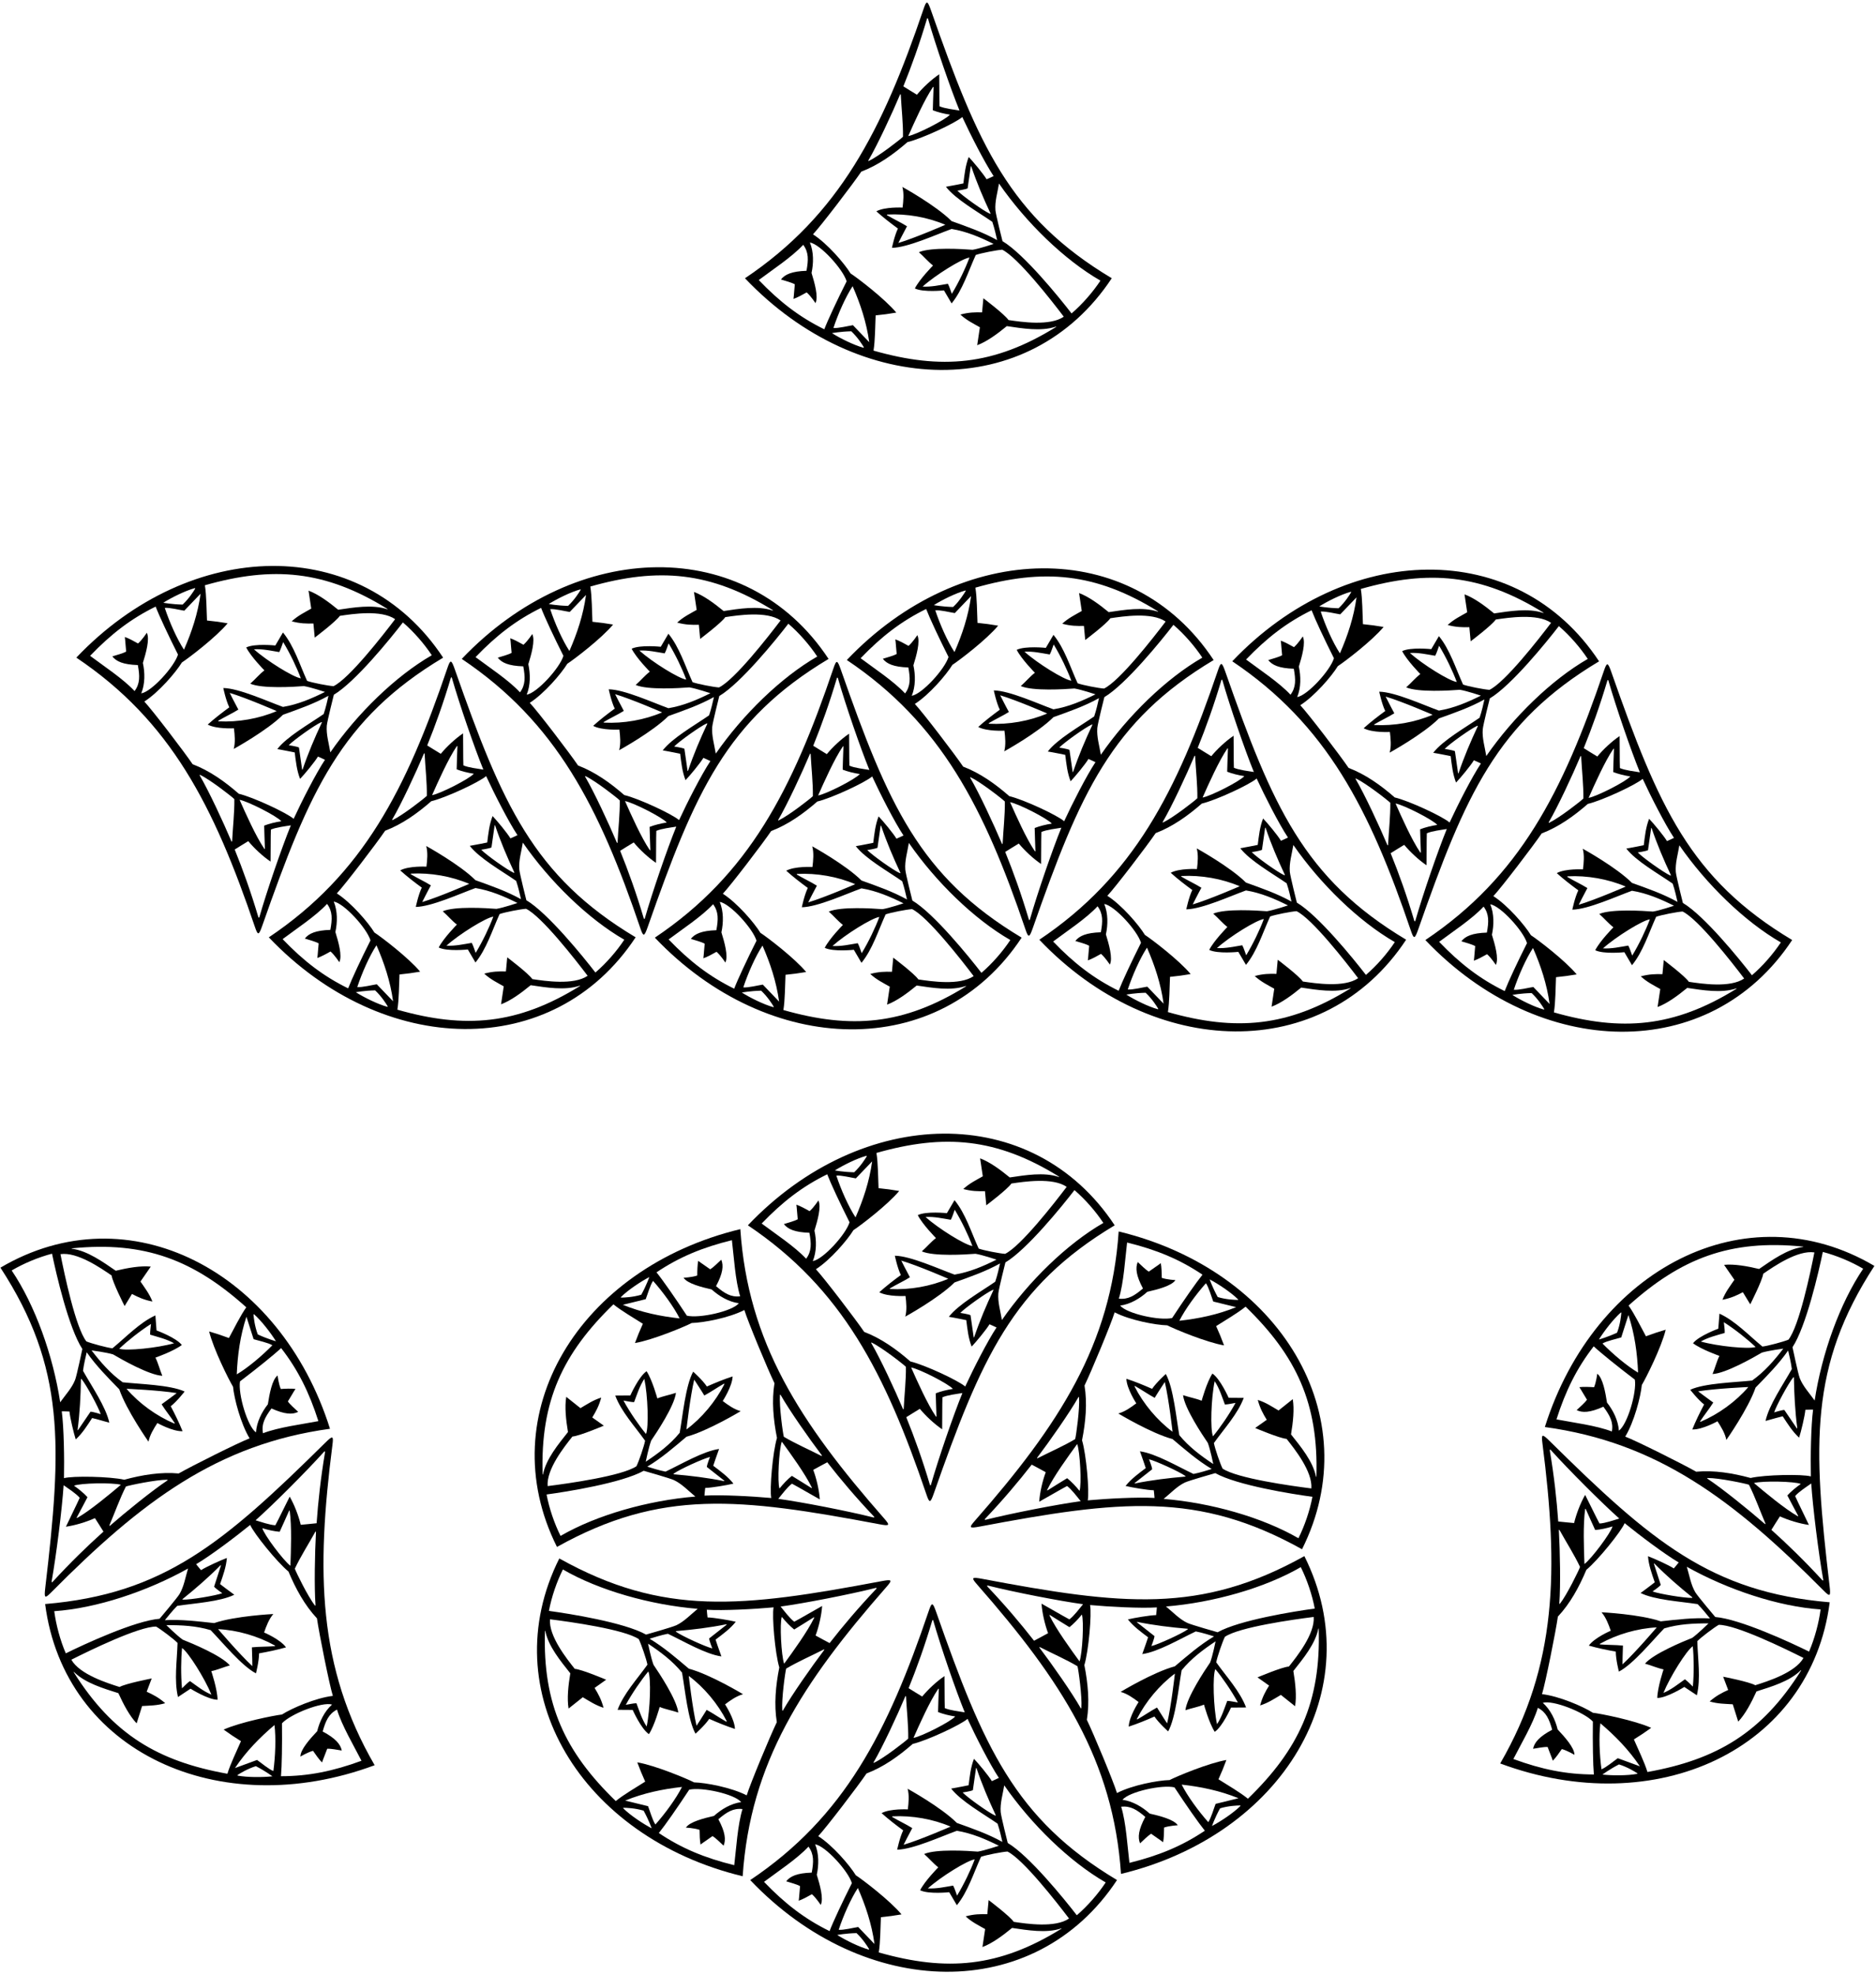 <?xml version="1.0" encoding="UTF-8"?>
<svg xmlns="http://www.w3.org/2000/svg" xmlns:xlink="http://www.w3.org/1999/xlink" width="536pt" height="564pt" viewBox="0 0 536 564" version="1.1">
<g id="surface1">
<path style=" stroke:none;fill-rule:nonzero;fill:rgb(0%,0%,0%);fill-opacity:1;" d="M 181.609 267.707 C 152.398 250.234 143.414 229.59 129.969 191.242 C 128.926 188.266 128.68 188.305 127.809 190.867 C 116.086 225.434 103.742 249.652 76.809 267.719 C 109.441 302.035 158.18 303.219 181.609 267.707 Z M 128.824 193.566 C 128.871 193.41 129.055 193.41 129.098 193.57 C 131.25 201.086 135.566 213.617 138.098 219.809 C 136.508 219.543 133.852 219.246 132.395 218.602 C 132.312 216.414 132.359 211.992 132.309 209.457 C 130.078 210.965 127.648 213.234 125.938 215.297 C 124.453 214.383 123.27 213.688 122.059 212.906 C 124.398 207.137 126.672 200.816 128.824 193.566 Z M 135.375 220.988 C 134.141 222.434 125.871 226.664 123.453 227.109 C 125.16 223.246 128.094 216.668 130.527 213.105 C 130.586 213.02 130.695 213.066 130.688 213.176 C 130.562 215.578 130.555 217.926 130.477 219.73 C 131.855 220.281 133.758 220.75 135.375 220.988 Z M 121.125 215.23 C 121.188 215.094 121.316 215.156 121.324 215.328 C 121.52 219.277 122.012 223.453 121.953 227.301 C 121.301 227.984 115.07 232.844 112.195 234.215 C 112.094 234.266 112 234.18 112.051 234.09 C 114.652 229.652 118.77 220.809 121.125 215.23 Z M 80.746 268.227 C 84.496 265.402 90.234 261.645 93.449 258.164 C 95.047 260.324 94.949 262.496 94.383 265.586 C 90.195 265.719 88.211 266.621 87.094 268.066 C 88.352 268.473 90.09 268.902 91.047 269.445 C 90.883 270.891 90.824 272.5 90.664 273.613 C 91.746 273.242 93.25 272.434 94.438 271.754 C 95.672 272.836 96.945 274.82 96.945 274.82 C 97.855 273.02 96.668 268.941 95.824 266.199 C 96.422 263.445 96.473 260.215 95.355 257.5 C 98.305 257.973 104.816 265.121 105.852 268.59 C 103.152 273.949 100.48 279.652 99.473 282.289 C 92.418 278.836 86.723 274.457 80.746 268.227 Z M 110.641 287.559 C 107.953 286.824 104.039 284.895 101.664 283.395 C 101.664 283.395 104.066 282.93 107.18 282.863 C 109.031 284.605 110.332 286.688 110.742 287.383 C 110.832 287.535 110.723 287.578 110.641 287.559 Z M 107.652 281.121 C 106.297 281.328 103.445 282.047 102.078 281.918 C 103.406 277.906 105.539 273.062 107.562 269.98 C 109.773 275.023 111.527 280.277 112.309 285.977 C 112.309 285.977 109.117 282.652 107.652 281.121 Z M 143.926 281.711 L 143.156 286.84 C 145.863 285.844 148.871 283.656 151.625 281.387 C 156.016 282.035 161.402 282.953 165.574 281.551 C 165.773 281.48 165.816 281.551 165.641 281.66 C 147.891 292.648 132.941 293.906 113.539 288.383 C 114.012 285.406 113.992 281.508 114.141 278.32 C 116.266 278.113 117.973 277.879 120.039 277.523 C 116.734 273.543 108.887 267.57 106.969 266.336 C 105.203 263.457 100.371 257.82 96.238 255.172 C 98.539 252.723 107.621 240.836 110.039 237.27 C 114.848 235.441 119.215 232.344 123.223 228.836 C 127.352 227.863 136.977 223.363 138.898 221.668 C 141.227 226.711 145.242 234.602 147.848 238.535 C 147.262 238.805 146.527 239.176 145.844 239.449 C 144.902 237.895 142.012 234.406 140.742 233.078 C 139.797 235.469 139.531 238.035 139.207 240.629 C 139.207 240.629 135.586 241.375 134.223 241.586 C 137.004 245.172 143.344 248.738 147.473 251.598 C 148.113 253.465 148.551 255.531 148.852 256.82 C 144.723 254.52 140.27 252.988 135.848 251.395 C 131.336 246.891 121.777 241.633 121.777 241.633 C 122.277 243.492 122.074 245.645 121.84 247.531 C 121.84 247.531 116.828 247.254 114.348 248.594 C 116.234 250.305 118.414 251.984 120.512 253.52 C 119.504 255.59 118.801 259.031 118.801 259.031 C 123.285 258.965 131.422 255.23 135.848 253.637 C 140.152 254.344 144.047 256.023 147.848 257.91 C 147.848 257.91 143.816 259.266 141.836 259.586 C 139.035 259.367 129.941 258.785 126.496 260.273 C 127.914 261.512 129.121 262.984 130.539 264.074 C 130.539 264.074 126.684 267.973 125.348 270.621 C 127.77 271.809 133.664 271.184 133.664 271.184 L 135.848 274.898 C 138.98 271.082 140.621 265.727 142.746 261.066 C 144.223 260.535 148.73 259.664 150.297 259.562 C 154.746 261.703 164.387 274.07 167.895 278.699 C 163.922 281.438 155.695 280.188 152.098 279.648 C 150.977 277.992 144.922 273.43 144.922 273.43 L 144.547 277.465 C 142.602 277.406 140.723 277.438 138.352 278.086 C 140.133 279.723 142.012 280.621 143.926 281.711 Z M 146.941 249.156 C 146.98 249.234 146.906 249.336 146.824 249.301 C 144.887 248.453 138.789 244.07 137.496 242.695 C 137.496 242.695 139.77 242.371 140.418 242.047 C 140.688 240.25 141.164 236.875 141.312 235.805 C 141.344 235.59 141.438 235.695 141.477 235.812 C 143.02 240.387 144.91 244.824 146.941 249.156 Z M 117.391 249.703 C 117.301 249.648 117.352 249.523 117.469 249.516 C 123.008 249.227 129.035 250.281 134.055 252.445 C 134.055 252.445 125.465 256.191 120.633 257.637 C 120.633 257.637 122.25 254.402 123.105 252.871 C 121.25 251.719 119.234 250.805 117.391 249.703 Z M 140.949 261.805 C 139.855 264.77 137.883 268.914 135.906 272.156 C 135.543 271.215 135.258 270.18 134.785 269.297 C 132.426 269.68 130.035 270.238 127.559 270.094 C 131.246 266.789 138.84 262.078 140.949 261.805 Z M 170.117 277.766 C 166.551 273.137 156.504 260.766 150.387 257.117 C 150.387 257.117 148.473 249.562 148.367 248.281 C 148.168 245.793 148.961 243.262 149.383 240.66 C 157.07 251.758 168 262.426 178.371 268.395 C 176.199 271.676 173.223 275.102 170.117 277.766 "/>
<path style=" stroke:none;fill-rule:nonzero;fill:rgb(0%,0%,0%);fill-opacity:1;" d="M 72.809 264.672 C 73.68 267.238 73.926 267.277 74.969 264.297 C 88.414 225.953 97.398 205.309 126.609 187.836 C 103.18 152.32 54.441 153.508 21.809 187.824 C 48.742 205.891 61.086 230.109 72.809 264.672 Z M 66.324 240.215 C 66.316 240.383 66.184 240.449 66.125 240.309 C 63.77 234.73 59.652 225.891 57.051 221.449 C 57 221.363 57.094 221.277 57.195 221.328 C 60.07 222.699 66.301 227.559 66.957 228.242 C 67.012 232.086 66.52 236.262 66.324 240.215 Z M 74.098 261.973 C 74.051 262.133 73.871 262.133 73.824 261.977 C 71.672 254.723 69.398 248.406 67.059 242.633 C 68.27 241.855 69.453 241.16 70.938 240.246 C 72.648 242.309 75.078 244.578 77.309 246.086 C 77.359 243.551 77.312 239.129 77.395 236.941 C 78.852 236.297 81.508 235.996 83.098 235.73 C 80.566 241.926 76.25 254.453 74.098 261.973 Z M 75.688 242.363 C 75.695 242.477 75.586 242.523 75.527 242.438 C 73.094 238.871 70.16 232.293 68.453 228.434 C 70.871 228.879 79.141 233.105 80.375 234.555 C 78.758 234.793 76.855 235.262 75.477 235.812 C 75.551 237.617 75.566 239.961 75.688 242.363 Z M 123.371 187.148 C 113 193.117 102.07 203.785 94.383 214.883 C 93.957 212.281 93.168 209.75 93.367 207.262 C 93.473 205.98 95.387 198.426 95.387 198.426 C 101.504 194.777 111.551 182.406 115.117 177.773 C 118.223 180.441 121.199 183.867 123.371 187.148 Z M 110.641 173.883 C 110.816 173.988 110.773 174.059 110.574 173.992 C 106.402 172.59 101.016 173.508 96.625 174.152 C 93.871 171.887 90.863 169.699 88.156 168.699 L 88.926 173.828 C 87.012 174.922 85.133 175.82 83.352 177.457 C 85.723 178.102 87.598 178.137 89.547 178.074 L 89.922 182.113 C 89.922 182.113 95.977 177.551 97.098 175.895 C 100.695 175.355 108.922 174.102 112.895 176.844 C 109.387 181.473 99.746 193.836 95.297 195.977 C 93.73 195.879 89.223 195.004 87.746 194.473 C 85.625 189.812 83.98 184.461 80.848 180.641 L 78.664 184.359 C 78.664 184.359 72.77 183.734 70.348 184.918 C 71.684 187.57 75.539 191.465 75.539 191.465 C 74.121 192.559 72.914 194.031 71.496 195.27 C 74.941 196.754 84.035 196.176 86.836 195.961 C 88.816 196.277 92.848 197.629 92.848 197.629 C 89.043 199.516 85.152 201.199 80.848 201.906 C 76.422 200.312 68.285 196.578 63.801 196.508 C 63.801 196.508 64.504 199.949 65.512 202.023 C 63.418 203.559 61.234 205.238 59.348 206.949 C 61.828 208.285 66.836 208.012 66.836 208.012 C 67.074 209.898 67.277 212.051 66.777 213.91 C 66.777 213.91 76.336 208.648 80.848 204.148 C 85.27 202.555 89.723 201.02 93.852 198.723 C 93.551 200.008 93.113 202.078 92.473 203.945 C 88.344 206.805 82 210.371 79.223 213.957 C 80.586 214.164 84.207 214.91 84.207 214.91 C 84.531 217.508 84.797 220.074 85.742 222.461 C 87.012 221.133 89.902 217.648 90.844 216.09 C 91.527 216.367 92.262 216.738 92.848 217.004 C 90.242 220.941 86.227 228.828 83.898 233.871 C 81.977 232.18 72.352 227.68 68.223 226.707 C 64.215 223.199 59.848 220.102 55.039 218.273 C 52.621 214.703 43.539 202.82 41.238 200.371 C 45.371 197.719 50.203 192.086 51.969 189.207 C 53.887 187.973 61.734 182 65.039 178.02 C 62.973 177.664 61.266 177.43 59.141 177.223 C 58.992 174.035 59.012 170.137 58.539 167.16 C 77.941 161.637 92.891 162.891 110.641 173.883 Z M 85.949 193.734 C 83.84 193.465 76.246 188.754 72.559 185.449 C 75.035 185.301 77.426 185.863 79.785 186.246 C 80.258 185.359 80.543 184.328 80.906 183.387 C 82.883 186.629 84.852 190.773 85.949 193.734 Z M 65.633 197.906 C 70.465 199.352 79.055 203.098 79.055 203.098 C 74.035 205.258 68.008 206.312 62.469 206.023 C 62.352 206.02 62.301 205.895 62.391 205.84 C 64.234 204.734 66.25 203.824 68.105 202.672 C 67.25 201.141 65.633 197.906 65.633 197.906 Z M 91.945 206.387 C 89.91 210.715 88.02 215.156 86.477 219.73 C 86.438 219.844 86.344 219.949 86.312 219.738 C 86.164 218.664 85.688 215.289 85.418 213.496 C 84.77 213.172 82.496 212.848 82.496 212.848 C 83.789 211.473 89.887 207.09 91.824 206.242 C 91.906 206.207 91.98 206.309 91.945 206.387 Z M 52.562 185.559 C 50.543 182.48 48.406 177.633 47.078 173.621 C 48.445 173.492 51.297 174.215 52.652 174.422 C 54.117 172.887 57.309 169.562 57.309 169.562 C 56.527 175.266 54.777 180.516 52.562 185.559 Z M 55.641 167.984 C 55.719 167.961 55.832 168.008 55.742 168.16 C 55.332 168.855 54.031 170.934 52.18 172.68 C 49.066 172.613 46.664 172.148 46.664 172.148 C 49.039 170.648 52.953 168.715 55.641 167.984 Z M 44.473 173.25 C 45.48 175.887 48.152 181.594 50.852 186.953 C 49.816 190.422 43.305 197.57 40.355 198.043 C 41.473 195.328 41.422 192.098 40.824 189.344 C 41.668 186.602 42.855 182.52 41.945 180.723 C 41.945 180.723 40.672 182.707 39.438 183.785 C 38.25 183.109 36.746 182.301 35.664 181.93 C 35.824 183.043 35.883 184.652 36.047 186.098 C 35.09 186.641 33.352 187.07 32.094 187.473 C 33.211 188.918 35.195 189.82 39.383 189.953 C 39.949 193.047 40.047 195.219 38.449 197.379 C 35.234 193.898 29.496 190.141 25.746 187.316 C 31.723 181.086 37.418 176.711 44.473 173.25 "/>
<path style=" stroke:none;fill-rule:nonzero;fill:rgb(0%,0%,0%);fill-opacity:1;" d="M 182.934 265.039 C 183.805 267.605 184.051 267.645 185.094 264.664 C 198.539 226.32 207.523 205.672 236.734 188.199 C 213.305 152.688 164.566 153.875 131.934 188.191 C 158.867 206.258 171.211 230.477 182.934 265.039 Z M 176.449 240.578 C 176.441 240.75 176.312 240.816 176.25 240.676 C 173.895 235.098 169.777 226.258 167.176 221.816 C 167.125 221.73 167.219 221.645 167.32 221.695 C 170.195 223.066 176.426 227.926 177.078 228.609 C 177.137 232.453 176.645 236.629 176.449 240.578 Z M 184.223 262.34 C 184.18 262.5 183.996 262.5 183.949 262.344 C 181.797 255.09 179.523 248.773 177.184 243 C 178.395 242.223 179.578 241.527 181.062 240.609 C 182.773 242.676 185.203 244.941 187.434 246.449 C 187.484 243.914 187.438 239.496 187.52 237.309 C 188.977 236.664 191.633 236.363 193.223 236.098 C 190.691 242.289 186.375 254.82 184.223 262.34 Z M 185.812 242.73 C 185.82 242.844 185.711 242.891 185.652 242.801 C 183.219 239.238 180.285 232.66 178.578 228.801 C 180.996 229.242 189.266 233.473 190.5 234.922 C 188.883 235.16 186.98 235.629 185.602 236.176 C 185.68 237.984 185.688 240.328 185.812 242.73 Z M 233.496 187.516 C 223.125 193.484 212.195 204.152 204.508 215.246 C 204.086 212.648 203.293 210.117 203.492 207.629 C 203.598 206.348 205.512 198.793 205.512 198.793 C 211.629 195.145 221.676 182.77 225.242 178.141 C 228.348 180.809 231.324 184.234 233.496 187.516 Z M 220.766 174.246 C 220.941 174.355 220.898 174.426 220.699 174.359 C 216.527 172.957 211.141 173.871 206.75 174.52 C 203.996 172.254 200.988 170.066 198.281 169.066 L 199.051 174.195 C 197.137 175.285 195.258 176.188 193.477 177.824 C 195.848 178.469 197.727 178.504 199.672 178.441 L 200.047 182.48 C 200.047 182.48 206.102 177.914 207.223 176.262 C 210.82 175.723 219.047 174.469 223.02 177.211 C 219.512 181.836 209.871 194.203 205.422 196.344 C 203.855 196.246 199.348 195.371 197.871 194.84 C 195.746 190.18 194.105 184.828 190.973 181.008 L 188.789 184.727 C 188.789 184.727 182.895 184.102 180.473 185.285 C 181.809 187.938 185.664 191.832 185.664 191.832 C 184.246 192.922 183.039 194.398 181.621 195.637 C 185.066 197.121 194.16 196.543 196.961 196.324 C 198.941 196.645 202.973 197.996 202.973 197.996 C 199.172 199.883 195.277 201.562 190.973 202.273 C 186.547 200.68 178.41 196.945 173.926 196.875 C 173.926 196.875 174.629 200.316 175.637 202.391 C 173.539 203.926 171.359 205.605 169.473 207.316 C 171.953 208.652 176.965 208.379 176.965 208.379 C 177.199 210.266 177.402 212.418 176.902 214.273 C 176.902 214.273 186.461 209.016 190.973 204.516 C 195.395 202.922 199.848 201.387 203.977 199.086 C 203.676 200.375 203.238 202.445 202.598 204.312 C 198.469 207.172 192.129 210.738 189.348 214.324 C 190.711 214.531 194.332 215.277 194.332 215.277 C 194.656 217.871 194.922 220.438 195.867 222.828 C 197.137 221.5 200.027 218.016 200.969 216.457 C 201.652 216.734 202.387 217.105 202.973 217.371 C 200.367 221.309 196.352 229.195 194.023 234.238 C 192.102 232.547 182.477 228.047 178.348 227.074 C 174.34 223.566 169.973 220.469 165.164 218.641 C 162.746 215.07 153.664 203.188 151.363 200.738 C 155.496 198.086 160.328 192.453 162.094 189.574 C 164.012 188.34 171.859 182.363 175.164 178.383 C 173.098 178.031 171.391 177.793 169.266 177.59 C 169.117 174.402 169.137 170.504 168.664 167.523 C 188.066 162.004 203.016 163.258 220.766 174.246 Z M 196.074 194.102 C 193.965 193.828 186.371 189.117 182.684 185.816 C 185.16 185.668 187.551 186.23 189.91 186.613 C 190.383 185.727 190.668 184.695 191.031 183.754 C 193.008 186.996 194.98 191.141 196.074 194.102 Z M 175.758 198.273 C 180.59 199.719 189.18 203.465 189.18 203.465 C 184.16 205.625 178.133 206.68 172.594 206.391 C 172.477 206.387 172.426 206.262 172.516 206.207 C 174.359 205.102 176.375 204.191 178.23 203.039 C 177.375 201.504 175.758 198.273 175.758 198.273 Z M 202.066 206.754 C 200.035 211.082 198.145 215.523 196.602 220.098 C 196.562 220.211 196.469 220.316 196.438 220.105 C 196.289 219.031 195.812 215.656 195.543 213.863 C 194.895 213.539 192.621 213.215 192.621 213.215 C 193.914 211.84 200.012 207.457 201.949 206.609 C 202.031 206.57 202.105 206.676 202.066 206.754 Z M 162.688 185.926 C 160.664 182.844 158.531 178 157.203 173.988 C 158.57 173.859 161.422 174.578 162.777 174.785 C 164.242 173.254 167.434 169.93 167.434 169.93 C 166.652 175.629 164.898 180.883 162.688 185.926 Z M 165.766 168.352 C 165.848 168.328 165.957 168.371 165.867 168.527 C 165.457 169.223 164.156 171.301 162.305 173.047 C 159.191 172.98 156.789 172.516 156.789 172.516 C 159.164 171.016 163.078 169.082 165.766 168.352 Z M 154.598 173.617 C 155.605 176.254 158.277 181.961 160.977 187.32 C 159.941 190.789 153.43 197.938 150.48 198.41 C 151.602 195.695 151.547 192.461 150.949 189.711 C 151.793 186.965 152.98 182.887 152.07 181.09 C 152.07 181.09 150.797 183.074 149.562 184.152 C 148.375 183.477 146.871 182.668 145.789 182.297 C 145.949 183.41 146.008 185.02 146.172 186.465 C 145.215 187.008 143.477 187.438 142.219 187.84 C 143.336 189.285 145.32 190.188 149.508 190.32 C 150.074 193.414 150.172 195.586 148.574 197.742 C 145.359 194.266 139.621 190.508 135.871 187.684 C 141.848 181.453 147.543 177.074 154.598 173.617 "/>
<path style=" stroke:none;fill-rule:nonzero;fill:rgb(0%,0%,0%);fill-opacity:1;" d="M 291.898 267.801 C 262.688 250.328 253.707 229.68 240.262 191.336 C 239.219 188.355 238.973 188.395 238.102 190.961 C 226.379 225.523 214.035 249.742 187.102 267.809 C 219.734 302.125 268.469 303.312 291.898 267.801 Z M 259.676 240.754 C 267.359 251.848 278.289 262.516 288.664 268.484 C 286.488 271.766 283.516 275.191 280.41 277.859 C 276.844 273.23 266.797 260.855 260.676 257.207 C 260.676 257.207 258.762 249.652 258.66 248.371 C 258.461 245.883 259.25 243.352 259.676 240.754 Z M 239.117 193.656 C 239.16 193.5 239.344 193.5 239.391 193.66 C 241.539 201.18 245.855 213.711 248.391 219.902 C 246.797 219.637 244.145 219.336 242.688 218.691 C 242.605 216.504 242.648 212.086 242.598 209.551 C 240.367 211.059 237.938 213.324 236.23 215.391 C 234.746 214.473 233.562 213.777 232.352 213 C 234.688 207.227 236.965 200.91 239.117 193.656 Z M 245.664 221.078 C 244.434 222.527 236.164 226.758 233.746 227.199 C 235.453 223.34 238.383 216.762 240.816 213.199 C 240.879 213.109 240.984 213.156 240.98 213.27 C 240.855 215.672 240.844 218.016 240.766 219.824 C 242.145 220.371 244.051 220.84 245.664 221.078 Z M 231.418 215.324 C 231.477 215.184 231.605 215.25 231.617 215.422 C 231.812 219.371 232.305 223.547 232.246 227.391 C 231.594 228.074 225.359 232.934 222.488 234.305 C 222.387 234.355 222.289 234.27 222.344 234.184 C 224.945 229.742 229.062 220.902 231.418 215.324 Z M 191.039 268.316 C 194.789 265.496 200.527 261.734 203.742 258.258 C 205.34 260.414 205.242 262.586 204.672 265.68 C 200.488 265.812 198.5 266.715 197.383 268.16 C 198.641 268.562 200.379 268.992 201.34 269.535 C 201.176 270.98 201.113 272.59 200.957 273.703 C 202.035 273.332 203.539 272.523 204.727 271.848 C 205.965 272.926 207.238 274.91 207.238 274.91 C 208.148 273.113 206.961 269.035 206.117 266.289 C 206.715 263.535 206.766 260.305 205.645 257.59 C 208.594 258.062 215.109 265.211 216.145 268.68 C 213.445 274.039 210.773 279.746 209.766 282.383 C 202.711 278.926 197.016 274.547 191.039 268.316 Z M 220.93 287.648 C 218.246 286.918 214.332 284.984 211.957 283.484 C 211.957 283.484 214.359 283.02 217.473 282.953 C 219.324 284.699 220.621 286.777 221.031 287.473 C 221.121 287.629 221.012 287.672 220.93 287.648 Z M 217.945 281.215 C 216.586 281.422 213.738 282.141 212.371 282.012 C 213.695 278 215.836 273.156 217.855 270.074 C 220.066 275.117 221.82 280.371 222.602 286.07 C 222.602 286.07 219.406 282.746 217.945 281.215 Z M 217.262 266.426 C 215.496 263.547 210.664 257.914 206.531 255.262 C 208.828 252.812 217.914 240.93 220.332 237.359 C 225.141 235.531 229.504 232.434 233.516 228.926 C 237.645 227.953 247.27 223.453 249.191 221.762 C 251.52 226.805 255.535 234.691 258.141 238.629 C 257.555 238.895 256.82 239.266 256.137 239.543 C 255.195 237.984 252.301 234.5 251.031 233.172 C 250.09 235.562 249.824 238.129 249.5 240.723 C 249.5 240.723 245.875 241.469 244.512 241.676 C 247.293 245.262 253.637 248.828 257.766 251.688 C 258.406 253.555 258.844 255.625 259.145 256.91 C 255.016 254.613 250.562 253.078 246.137 251.484 C 241.629 246.984 232.07 241.727 232.07 241.727 C 232.566 243.582 232.363 245.734 232.129 247.621 C 232.129 247.621 227.117 247.348 224.637 248.684 C 226.527 250.395 228.707 252.074 230.801 253.609 C 229.797 255.684 229.09 259.125 229.09 259.125 C 233.578 259.055 241.715 255.32 246.137 253.727 C 250.441 254.438 254.336 256.117 258.141 258.004 C 258.141 258.004 254.105 259.355 252.129 259.676 C 249.328 259.457 240.23 258.879 236.789 260.363 C 238.203 261.602 239.414 263.078 240.828 264.168 C 240.828 264.168 236.977 268.062 235.641 270.715 C 238.062 271.898 243.953 271.273 243.953 271.273 L 246.137 274.992 C 249.27 271.172 250.914 265.82 253.039 261.16 C 254.512 260.629 259.02 259.754 260.59 259.656 C 265.035 261.797 274.68 274.16 278.188 278.789 C 274.215 281.531 265.988 280.277 262.387 279.738 C 261.266 278.086 255.215 273.52 255.215 273.52 L 254.84 277.559 C 252.891 277.496 251.016 277.531 248.645 278.176 C 250.426 279.812 252.301 280.711 254.219 281.805 L 253.449 286.934 C 256.152 285.934 259.16 283.746 261.914 281.48 C 266.305 282.129 271.691 283.047 275.867 281.641 C 276.066 281.574 276.105 281.645 275.93 281.754 C 258.184 292.742 243.23 293.996 223.828 288.477 C 224.301 285.496 224.285 281.598 224.434 278.41 C 226.555 278.207 228.266 277.969 230.328 277.617 C 227.027 273.637 219.18 267.66 217.262 266.426 Z M 257.234 249.246 C 257.27 249.324 257.199 249.43 257.113 249.391 C 255.18 248.543 249.078 244.16 247.789 242.785 C 247.789 242.785 250.059 242.461 250.711 242.137 C 250.98 240.344 251.453 236.969 251.605 235.895 C 251.637 235.684 251.73 235.789 251.77 235.902 C 253.312 240.477 255.203 244.918 257.234 249.246 Z M 227.684 249.793 C 227.59 249.738 227.645 249.613 227.762 249.609 C 233.301 249.32 239.328 250.375 244.348 252.535 C 244.348 252.535 235.758 256.281 230.922 257.727 C 230.922 257.727 232.543 254.496 233.398 252.961 C 231.543 251.809 229.527 250.898 227.684 249.793 Z M 251.238 261.898 C 250.145 264.859 248.172 269.004 246.195 272.246 C 245.836 271.305 245.547 270.273 245.074 269.387 C 242.719 269.77 240.328 270.332 237.852 270.184 C 241.535 266.883 249.129 262.172 251.238 261.898 "/>
<path style=" stroke:none;fill-rule:nonzero;fill:rgb(0%,0%,0%);fill-opacity:1;" d="M 350.117 191.926 C 349.07 188.945 348.824 188.988 347.953 191.555 C 336.23 226.113 323.891 250.336 296.953 268.402 C 329.59 302.719 378.324 303.902 401.754 268.391 C 372.543 250.918 363.562 230.27 350.117 191.926 Z M 348.969 194.25 C 349.016 194.094 349.199 194.094 349.246 194.254 C 351.395 201.77 355.711 214.301 358.242 220.492 C 356.652 220.227 353.996 219.93 352.539 219.285 C 352.461 217.098 352.504 212.676 352.453 210.141 C 350.223 211.648 347.793 213.914 346.082 215.98 C 344.602 215.066 343.414 214.367 342.203 213.594 C 344.543 207.816 346.816 201.504 348.969 194.25 Z M 355.52 221.672 C 354.289 223.117 346.016 227.348 343.598 227.789 C 345.309 223.93 348.238 217.352 350.672 213.789 C 350.73 213.699 350.84 213.75 350.836 213.859 C 350.711 216.262 350.699 218.605 350.621 220.414 C 352 220.965 353.902 221.434 355.52 221.672 Z M 341.273 215.914 C 341.332 215.773 341.461 215.84 341.469 216.012 C 341.668 219.961 342.156 224.141 342.102 227.984 C 341.445 228.664 335.215 233.523 332.344 234.898 C 332.238 234.945 332.145 234.863 332.195 234.773 C 334.797 230.336 338.914 221.492 341.273 215.914 Z M 300.895 268.91 C 304.641 266.086 310.383 262.324 313.594 258.848 C 315.191 261.008 315.094 263.18 314.527 266.27 C 310.34 266.402 308.355 267.309 307.238 268.754 C 308.496 269.152 310.234 269.586 311.195 270.129 C 311.027 271.57 310.969 273.184 310.812 274.297 C 311.891 273.926 313.395 273.117 314.582 272.438 C 315.816 273.52 317.094 275.504 317.094 275.504 C 318.004 273.703 316.812 269.625 315.973 266.883 C 316.57 264.129 316.621 260.895 315.5 258.184 C 318.449 258.656 324.965 265.805 326 269.273 C 323.301 274.633 320.629 280.336 319.617 282.977 C 312.562 279.516 306.871 275.141 300.895 268.91 Z M 330.785 288.242 C 328.102 287.512 324.184 285.578 321.812 284.078 C 321.812 284.078 324.211 283.609 327.324 283.547 C 329.18 285.289 330.477 287.367 330.887 288.062 C 330.977 288.219 330.867 288.266 330.785 288.242 Z M 327.797 281.805 C 326.441 282.012 323.594 282.73 322.223 282.602 C 323.551 278.59 325.688 273.746 327.711 270.664 C 329.922 275.711 331.672 280.961 332.453 286.66 C 332.453 286.66 329.262 283.336 327.797 281.805 Z M 364.074 282.395 L 363.305 287.523 C 366.008 286.523 369.016 284.34 371.77 282.07 C 376.16 282.719 381.547 283.637 385.723 282.234 C 385.922 282.164 385.961 282.234 385.785 282.344 C 368.039 293.336 353.086 294.59 333.684 289.066 C 334.156 286.09 334.141 282.188 334.285 279.004 C 336.41 278.797 338.121 278.562 340.184 278.207 C 336.883 274.227 329.031 268.254 327.113 267.02 C 325.352 264.141 320.52 258.504 316.383 255.852 C 318.684 253.406 327.77 241.52 330.188 237.953 C 334.992 236.121 339.359 233.027 343.367 229.516 C 347.5 228.547 357.125 224.047 359.043 222.352 C 361.375 227.395 365.387 235.281 367.992 239.219 C 367.406 239.488 366.676 239.859 365.988 240.133 C 365.051 238.578 362.156 235.09 360.887 233.766 C 359.945 236.152 359.68 238.719 359.355 241.312 C 359.355 241.312 355.73 242.059 354.367 242.27 C 357.148 245.852 363.488 249.422 367.617 252.281 C 368.262 254.148 368.695 256.219 368.996 257.504 C 364.867 255.203 360.414 253.672 355.992 252.078 C 351.48 247.574 341.926 242.316 341.926 242.316 C 342.422 244.176 342.219 246.328 341.984 248.215 C 341.984 248.215 336.973 247.938 334.492 249.277 C 336.379 250.988 338.562 252.668 340.656 254.203 C 339.652 256.273 338.945 259.719 338.945 259.719 C 343.434 259.645 351.566 255.91 355.992 254.32 C 360.297 255.027 364.191 256.711 367.996 258.598 C 367.996 258.598 363.961 259.945 361.98 260.266 C 359.18 260.051 350.086 259.469 346.645 260.953 C 348.059 262.195 349.27 263.668 350.684 264.762 C 350.684 264.762 346.832 268.656 345.492 271.309 C 347.914 272.492 353.809 271.867 353.809 271.867 L 355.992 275.582 C 359.125 271.766 360.77 266.41 362.895 261.754 C 364.367 261.223 368.875 260.348 370.441 260.246 C 374.891 262.391 384.531 274.754 388.039 279.383 C 384.066 282.121 375.844 280.867 372.242 280.332 C 371.121 278.676 365.066 274.113 365.066 274.113 L 364.691 278.148 C 362.746 278.09 360.867 278.121 358.496 278.77 C 360.277 280.406 362.156 281.305 364.074 282.395 Z M 367.09 249.84 C 367.125 249.918 367.055 250.02 366.969 249.98 C 365.031 249.137 358.934 244.754 357.645 243.379 C 357.645 243.379 359.914 243.055 360.562 242.73 C 360.836 240.934 361.309 237.559 361.461 236.488 C 361.488 236.273 361.582 236.383 361.621 236.496 C 363.164 241.07 365.059 245.508 367.09 249.84 Z M 337.535 250.387 C 337.445 250.328 337.496 250.207 337.617 250.199 C 343.152 249.91 349.184 250.965 354.199 253.129 C 354.199 253.129 345.609 256.875 340.777 258.32 C 340.777 258.32 342.395 255.086 343.254 253.555 C 341.395 252.398 339.383 251.488 337.535 250.387 Z M 361.094 262.488 C 360 265.453 358.027 269.598 356.051 272.84 C 355.688 271.895 355.402 270.863 354.93 269.98 C 352.57 270.363 350.184 270.922 347.703 270.777 C 351.391 267.473 358.984 262.762 361.094 262.488 Z M 390.266 278.449 C 386.695 273.82 376.648 261.449 370.531 257.801 C 370.531 257.801 368.617 250.246 368.516 248.965 C 368.312 246.477 369.105 243.945 369.527 241.344 C 377.215 252.441 388.145 263.109 398.52 269.078 C 396.344 272.359 393.367 275.785 390.266 278.449 "/>
<path style=" stroke:none;fill-rule:nonzero;fill:rgb(0%,0%,0%);fill-opacity:1;" d="M 241.953 188.508 C 268.891 206.574 281.23 230.793 292.953 265.355 C 293.824 267.922 294.07 267.961 295.117 264.98 C 308.562 226.637 317.543 205.988 346.754 188.52 C 323.324 153.004 274.59 154.191 241.953 188.508 Z M 275.785 168.668 C 275.867 168.645 275.977 168.691 275.887 168.844 C 275.477 169.539 274.18 171.617 272.324 173.363 C 269.211 173.297 266.812 172.832 266.812 172.832 C 269.184 171.332 273.102 169.398 275.785 168.668 Z M 277.453 170.246 C 276.672 175.945 274.922 181.199 272.711 186.242 C 270.688 183.16 268.551 178.316 267.223 174.309 C 268.594 174.18 271.441 174.895 272.797 175.102 C 274.262 173.57 277.453 170.246 277.453 170.246 Z M 260.973 190.023 C 261.812 187.281 263.004 183.203 262.094 181.406 C 262.094 181.406 260.816 183.391 259.582 184.469 C 258.395 183.793 256.891 182.984 255.812 182.613 C 255.969 183.727 256.027 185.336 256.195 186.781 C 255.234 187.324 253.496 187.754 252.238 188.156 C 253.355 189.602 255.34 190.504 259.527 190.637 C 260.094 193.73 260.191 195.902 258.594 198.059 C 255.383 194.582 249.641 190.82 245.895 188 C 251.871 181.77 257.562 177.391 264.617 173.934 C 265.629 176.57 268.301 182.277 271 187.637 C 269.965 191.105 263.449 198.254 260.5 198.727 C 261.621 196.012 261.57 192.777 260.973 190.023 Z M 286.469 240.895 C 286.461 241.066 286.332 241.133 286.273 240.992 C 283.914 235.414 279.797 226.574 277.195 222.133 C 277.145 222.047 277.238 221.961 277.344 222.012 C 280.215 223.383 286.445 228.242 287.102 228.926 C 287.156 232.77 286.668 236.945 286.469 240.895 Z M 294.246 262.656 C 294.199 262.816 294.016 262.816 293.969 262.66 C 291.816 255.406 289.543 249.09 287.203 243.316 C 288.414 242.539 289.602 241.844 291.082 240.93 C 292.793 242.992 295.223 245.262 297.453 246.77 C 297.504 244.23 297.461 239.812 297.539 237.625 C 298.996 236.98 301.652 236.684 303.242 236.414 C 300.711 242.609 296.395 255.137 294.246 262.656 Z M 295.836 243.047 C 295.84 243.156 295.73 243.207 295.672 243.117 C 293.238 239.559 290.309 232.977 288.598 229.117 C 291.016 229.559 299.289 233.789 300.52 235.234 C 298.902 235.477 297 235.945 295.621 236.492 C 295.699 238.301 295.711 240.645 295.836 243.047 Z M 343.52 187.832 C 333.145 193.801 322.215 204.469 314.527 215.566 C 314.105 212.965 313.312 210.434 313.516 207.945 C 313.617 206.664 315.531 199.109 315.531 199.109 C 321.648 195.461 331.695 183.09 335.266 178.457 C 338.367 181.121 341.344 184.551 343.52 187.832 Z M 330.785 174.562 C 330.961 174.672 330.922 174.742 330.723 174.676 C 326.547 173.273 321.16 174.191 316.77 174.836 C 314.016 172.57 311.008 170.383 308.305 169.387 L 309.074 174.512 C 307.156 175.605 305.277 176.504 303.496 178.141 C 305.867 178.785 307.746 178.82 309.691 178.762 L 310.066 182.797 C 310.066 182.797 316.121 178.234 317.242 176.578 C 320.844 176.039 329.066 174.785 333.039 177.523 C 329.531 182.152 319.891 194.52 315.441 196.66 C 313.875 196.562 309.367 195.688 307.895 195.156 C 305.77 190.496 304.125 185.145 300.992 181.324 L 298.809 185.039 C 298.809 185.039 292.914 184.418 290.492 185.602 C 291.832 188.254 295.684 192.148 295.684 192.148 C 294.27 193.238 293.059 194.715 291.645 195.953 C 295.086 197.438 304.18 196.859 306.98 196.641 C 308.961 196.961 312.996 198.312 312.996 198.312 C 309.191 200.199 305.297 201.883 300.992 202.59 C 296.566 200.996 288.434 197.262 283.945 197.191 C 283.945 197.191 284.652 200.637 285.656 202.707 C 283.562 204.242 281.379 205.922 279.492 207.633 C 281.973 208.969 286.984 208.695 286.984 208.695 C 287.219 210.582 287.422 212.734 286.926 214.594 C 286.926 214.594 296.48 209.336 300.992 204.828 C 305.414 203.238 309.867 201.703 313.996 199.402 C 313.695 200.691 313.262 202.762 312.617 204.629 C 308.488 207.488 302.148 211.055 299.367 214.641 C 300.73 214.848 304.355 215.594 304.355 215.594 C 304.68 218.191 304.945 220.758 305.887 223.145 C 307.156 221.816 310.051 218.332 310.988 216.773 C 311.676 217.051 312.406 217.422 312.992 217.688 C 310.387 221.625 306.375 229.512 304.043 234.555 C 302.125 232.863 292.5 228.363 288.367 227.391 C 284.359 223.883 279.992 220.785 275.188 218.957 C 272.77 215.387 263.684 203.504 261.383 201.055 C 265.52 198.402 270.352 192.77 272.113 189.891 C 274.031 188.656 281.883 182.684 285.184 178.699 C 283.121 178.348 281.41 178.109 279.285 177.902 C 279.141 174.719 279.156 170.82 278.684 167.844 C 298.086 162.316 313.039 163.574 330.785 174.562 Z M 306.094 194.422 C 303.984 194.145 296.391 189.438 292.703 186.133 C 295.184 185.984 297.57 186.547 299.93 186.93 C 300.402 186.043 300.688 185.012 301.051 184.066 C 303.027 187.312 305 191.457 306.094 194.422 Z M 285.777 198.59 C 290.609 200.035 299.199 203.781 299.199 203.781 C 294.184 205.941 288.152 206.996 282.617 206.711 C 282.496 206.703 282.445 206.578 282.535 206.523 C 284.383 205.422 286.395 204.508 288.254 203.355 C 287.395 201.82 285.777 198.59 285.777 198.59 Z M 312.09 207.066 C 310.059 211.398 308.164 215.84 306.621 220.414 C 306.582 220.527 306.488 220.633 306.461 220.422 C 306.309 219.348 305.836 215.977 305.562 214.18 C 304.914 213.855 302.645 213.531 302.645 213.531 C 303.934 212.156 310.031 207.773 311.969 206.926 C 312.055 206.891 312.125 206.992 312.09 207.066 "/>
<path style=" stroke:none;fill-rule:nonzero;fill:rgb(0%,0%,0%);fill-opacity:1;" d="M 456.879 188.887 C 433.449 153.371 384.715 154.559 352.078 188.871 C 379.016 206.941 391.355 231.16 403.078 265.723 C 403.949 268.289 404.195 268.328 405.242 265.348 C 418.688 227.004 427.668 206.355 456.879 188.887 Z M 385.91 169.031 C 385.992 169.012 386.102 169.059 386.012 169.211 C 385.602 169.906 384.305 171.984 382.449 173.73 C 379.336 173.664 376.938 173.199 376.938 173.199 C 379.309 171.699 383.227 169.766 385.91 169.031 Z M 387.578 170.613 C 386.797 176.312 385.047 181.566 382.836 186.609 C 380.812 183.527 378.676 178.684 377.348 174.672 C 378.719 174.543 381.566 175.262 382.922 175.469 C 384.387 173.938 387.578 170.613 387.578 170.613 Z M 371.098 190.391 C 371.938 187.648 373.129 183.57 372.219 181.773 C 372.219 181.773 370.941 183.758 369.707 184.836 C 368.52 184.16 367.016 183.352 365.938 182.98 C 366.094 184.094 366.152 185.703 366.32 187.148 C 365.359 187.691 363.621 188.121 362.363 188.523 C 363.48 189.969 365.465 190.871 369.652 191.004 C 370.219 194.098 370.316 196.27 368.719 198.426 C 365.508 194.949 359.766 191.188 356.02 188.367 C 361.996 182.137 367.688 177.758 374.742 174.301 C 375.754 176.938 378.426 182.645 381.125 188.004 C 380.09 191.473 373.574 198.621 370.625 199.094 C 371.746 196.379 371.695 193.145 371.098 190.391 Z M 396.594 241.262 C 396.586 241.434 396.457 241.5 396.398 241.359 C 394.039 235.781 389.922 226.938 387.32 222.5 C 387.27 222.414 387.363 222.328 387.469 222.379 C 390.34 223.75 396.57 228.609 397.227 229.293 C 397.281 233.137 396.793 237.312 396.594 241.262 Z M 404.371 263.023 C 404.324 263.184 404.141 263.184 404.094 263.027 C 401.941 255.773 399.668 249.457 397.328 243.684 C 398.539 242.906 399.727 242.211 401.207 241.297 C 402.918 243.359 405.348 245.629 407.578 247.133 C 407.629 244.598 407.586 240.18 407.664 237.992 C 409.121 237.348 411.777 237.047 413.367 236.781 C 410.836 242.977 406.52 255.504 404.371 263.023 Z M 405.961 243.414 C 405.965 243.523 405.855 243.574 405.797 243.484 C 403.363 239.922 400.434 233.344 398.723 229.484 C 401.141 229.926 409.414 234.156 410.645 235.602 C 409.027 235.844 407.125 236.312 405.746 236.859 C 405.824 238.668 405.836 241.012 405.961 243.414 Z M 414.168 234.922 C 412.25 233.23 402.625 228.73 398.492 227.758 C 394.484 224.246 390.117 221.152 385.312 219.324 C 382.895 215.754 373.809 203.871 371.512 201.422 C 375.645 198.77 380.477 193.137 382.238 190.258 C 384.156 189.023 392.008 183.051 395.309 179.066 C 393.246 178.715 391.535 178.477 389.41 178.27 C 389.266 175.086 389.281 171.188 388.809 168.211 C 408.211 162.684 423.164 163.941 440.91 174.93 C 441.086 175.039 441.047 175.109 440.848 175.043 C 436.672 173.641 431.285 174.559 426.895 175.203 C 424.141 172.938 421.133 170.75 418.43 169.754 L 419.199 174.879 C 417.281 175.973 415.402 176.871 413.621 178.508 C 415.992 179.152 417.871 179.188 419.816 179.129 L 420.191 183.164 C 420.191 183.164 426.246 178.602 427.367 176.945 C 430.969 176.406 439.191 175.152 443.164 177.891 C 439.656 182.52 430.016 194.887 425.566 197.027 C 424 196.93 419.492 196.055 418.02 195.523 C 415.895 190.863 414.25 185.512 411.117 181.691 L 408.934 185.406 C 408.934 185.406 403.039 184.785 400.617 185.969 C 401.957 188.617 405.809 192.516 405.809 192.516 C 404.395 193.605 403.184 195.082 401.77 196.32 C 405.211 197.805 414.305 197.227 417.105 197.008 C 419.086 197.328 423.121 198.68 423.121 198.68 C 419.316 200.566 415.422 202.246 411.117 202.953 C 406.691 201.363 398.559 197.629 394.07 197.559 C 394.07 197.559 394.777 201.004 395.781 203.074 C 393.688 204.605 391.504 206.289 389.617 207.996 C 392.098 209.336 397.109 209.062 397.109 209.062 C 397.344 210.949 397.547 213.102 397.051 214.961 C 397.051 214.961 406.605 209.699 411.117 205.195 C 415.539 203.605 419.992 202.07 424.121 199.77 C 423.82 201.059 423.387 203.129 422.742 204.992 C 418.617 207.855 412.273 211.422 409.492 215.008 C 410.855 215.215 414.48 215.961 414.48 215.961 C 414.805 218.559 415.07 221.121 416.012 223.512 C 417.281 222.184 420.176 218.699 421.113 217.141 C 421.801 217.418 422.531 217.789 423.117 218.055 C 420.512 221.992 416.5 229.879 414.168 234.922 Z M 416.219 194.785 C 414.109 194.516 406.516 189.801 402.828 186.5 C 405.309 186.352 407.695 186.91 410.055 187.297 C 410.527 186.41 410.812 185.379 411.176 184.434 C 413.152 187.68 415.125 191.824 416.219 194.785 Z M 395.902 198.953 C 400.734 200.402 409.324 204.145 409.324 204.145 C 404.309 206.309 398.277 207.363 392.742 207.074 C 392.621 207.07 392.57 206.945 392.66 206.891 C 394.508 205.785 396.52 204.875 398.379 203.723 C 397.52 202.188 395.902 198.953 395.902 198.953 Z M 422.215 207.434 C 420.184 211.766 418.289 216.207 416.746 220.781 C 416.707 220.895 416.613 221 416.586 220.785 C 416.434 219.715 415.961 216.34 415.688 214.547 C 415.039 214.223 412.77 213.898 412.77 213.898 C 414.059 212.523 420.156 208.141 422.094 207.293 C 422.18 207.258 422.25 207.355 422.215 207.434 Z M 424.652 215.934 C 424.23 213.328 423.438 210.801 423.641 208.312 C 423.742 207.031 425.656 199.477 425.656 199.477 C 431.773 195.824 441.82 183.453 445.391 178.824 C 448.492 181.488 451.469 184.918 453.645 188.199 C 443.27 194.164 432.34 204.836 424.652 215.934 "/>
<path style=" stroke:none;fill-rule:nonzero;fill:rgb(0%,0%,0%);fill-opacity:1;" d="M 512.047 268.48 C 482.836 251.012 473.855 230.363 460.406 192.02 C 459.363 189.039 459.117 189.078 458.246 191.645 C 446.523 226.207 434.184 250.426 407.246 268.492 C 439.879 302.809 488.617 303.996 512.047 268.48 Z M 479.82 241.434 C 487.508 252.531 498.438 263.199 508.812 269.168 C 506.637 272.449 503.66 275.879 500.555 278.543 C 496.988 273.91 486.941 261.539 480.824 257.891 C 480.824 257.891 478.91 250.336 478.805 249.055 C 478.605 246.566 479.395 244.035 479.82 241.434 Z M 459.262 194.34 C 459.309 194.184 459.488 194.184 459.535 194.344 C 461.688 201.863 466.004 214.391 468.535 220.586 C 466.941 220.316 464.289 220.02 462.832 219.375 C 462.75 217.188 462.797 212.77 462.746 210.23 C 460.516 211.738 458.086 214.008 456.375 216.07 C 454.891 215.156 453.707 214.461 452.496 213.684 C 454.836 207.91 457.109 201.594 459.262 194.34 Z M 465.812 221.766 C 464.578 223.211 456.309 227.441 453.891 227.883 C 455.598 224.023 458.531 217.441 460.965 213.883 C 461.023 213.793 461.133 213.844 461.129 213.953 C 461.004 216.355 460.988 218.699 460.914 220.508 C 462.293 221.055 464.195 221.523 465.812 221.766 Z M 451.562 216.008 C 451.621 215.867 451.754 215.934 451.762 216.105 C 451.961 220.055 452.449 224.23 452.395 228.074 C 451.738 228.758 445.508 233.617 442.633 234.988 C 442.531 235.039 442.438 234.953 442.488 234.867 C 445.09 230.426 449.207 221.586 451.562 216.008 Z M 411.184 269 C 414.934 266.18 420.676 262.418 423.887 258.941 C 425.484 261.098 425.387 263.27 424.82 266.363 C 420.633 266.496 418.648 267.398 417.531 268.844 C 418.789 269.246 420.523 269.676 421.484 270.219 C 421.32 271.664 421.262 273.273 421.102 274.387 C 422.184 274.016 423.688 273.207 424.875 272.531 C 426.109 273.609 427.383 275.594 427.383 275.594 C 428.297 273.797 427.105 269.719 426.262 266.977 C 426.859 264.223 426.91 260.988 425.789 258.273 C 428.742 258.746 435.254 265.895 436.289 269.363 C 433.59 274.723 430.918 280.43 429.91 283.066 C 422.855 279.609 417.16 275.23 411.184 269 Z M 441.078 288.336 C 438.391 287.602 434.477 285.668 432.102 284.168 C 432.102 284.168 434.504 283.703 437.617 283.637 C 439.473 285.383 440.77 287.461 441.18 288.156 C 441.27 288.309 441.156 288.355 441.078 288.336 Z M 438.09 281.898 C 436.734 282.105 433.883 282.82 432.516 282.691 C 433.844 278.684 435.98 273.84 438 270.758 C 440.215 275.801 441.965 281.055 442.746 286.754 C 442.746 286.754 439.555 283.43 438.09 281.898 Z M 437.406 267.109 C 435.641 264.23 430.809 258.598 426.676 255.945 C 428.977 253.496 438.059 241.613 440.48 238.043 C 445.285 236.215 449.648 233.117 453.66 229.609 C 457.789 228.637 467.414 224.137 469.336 222.445 C 471.664 227.488 475.68 235.375 478.285 239.312 C 477.699 239.578 476.965 239.949 476.281 240.227 C 475.34 238.668 472.445 235.184 471.18 233.855 C 470.234 236.242 469.969 238.809 469.645 241.406 C 469.645 241.406 466.023 242.152 464.66 242.359 C 467.438 245.945 473.781 249.512 477.91 252.371 C 478.551 254.238 478.988 256.309 479.289 257.598 C 475.16 255.297 470.707 253.762 466.285 252.172 C 461.773 247.664 452.215 242.406 452.215 242.406 C 452.715 244.266 452.512 246.418 452.273 248.305 C 452.273 248.305 447.266 248.031 444.785 249.367 C 446.672 251.078 448.855 252.758 450.949 254.293 C 449.941 256.363 449.238 259.809 449.238 259.809 C 453.723 259.738 461.859 256.004 466.285 254.41 C 470.59 255.117 474.48 256.801 478.285 258.688 C 478.285 258.688 474.254 260.039 472.273 260.359 C 469.473 260.141 460.379 259.562 456.934 261.047 C 458.352 262.285 459.559 263.762 460.977 264.852 C 460.977 264.852 457.121 268.746 455.785 271.398 C 458.207 272.582 464.102 271.961 464.102 271.961 L 466.285 275.676 C 469.418 271.855 471.062 266.504 473.184 261.844 C 474.66 261.312 479.168 260.438 480.734 260.34 C 485.184 262.48 494.824 274.848 498.332 279.477 C 494.359 282.215 486.133 280.961 482.535 280.422 C 481.414 278.766 475.359 274.203 475.359 274.203 L 474.984 278.238 C 473.035 278.18 471.16 278.215 468.789 278.859 C 470.57 280.496 472.445 281.395 474.363 282.488 L 473.594 287.613 C 476.301 286.617 479.309 284.43 482.062 282.16 C 486.449 282.809 491.84 283.727 496.012 282.324 C 496.215 282.258 496.254 282.328 496.078 282.438 C 478.328 293.426 463.379 294.684 443.977 289.156 C 444.445 286.18 444.43 282.281 444.578 279.098 C 446.699 278.891 448.41 278.652 450.477 278.301 C 447.172 274.316 439.324 268.344 437.406 267.109 Z M 477.383 249.934 C 477.418 250.008 477.344 250.109 477.262 250.074 C 475.324 249.227 469.227 244.844 467.934 243.469 C 467.934 243.469 470.207 243.145 470.855 242.82 C 471.125 241.023 471.602 237.652 471.754 236.578 C 471.781 236.367 471.875 236.473 471.914 236.586 C 473.457 241.16 475.352 245.602 477.383 249.934 Z M 447.828 250.477 C 447.738 250.422 447.789 250.297 447.906 250.289 C 453.445 250.004 459.477 251.059 464.492 253.219 C 464.492 253.219 455.902 256.965 451.07 258.41 C 451.07 258.41 452.688 255.18 453.543 253.645 C 451.688 252.492 449.672 251.578 447.828 250.477 Z M 471.387 262.578 C 470.289 265.543 468.316 269.688 466.344 272.934 C 465.98 271.988 465.695 270.957 465.223 270.07 C 462.863 270.453 460.473 271.016 457.996 270.867 C 461.684 267.562 469.273 262.855 471.387 262.578 "/>
<path style=" stroke:none;fill-rule:nonzero;fill:rgb(0%,0%,0%);fill-opacity:1;" d="M 317.648 79.465 C 288.438 61.992 279.457 41.348 266.012 3.004 C 264.969 0.023 264.723 0.062 263.852 2.629 C 252.129 37.191 239.785 61.41 212.852 79.477 C 245.484 113.789 294.219 114.98 317.648 79.465 Z M 246.68 99.316 C 243.996 98.586 240.082 96.652 237.707 95.152 C 237.707 95.152 240.109 94.688 243.223 94.621 C 245.074 96.363 246.371 98.445 246.781 99.141 C 246.871 99.293 246.762 99.34 246.68 99.316 Z M 243.695 92.879 C 242.336 93.086 239.488 93.805 238.121 93.676 C 239.445 89.664 241.586 84.82 243.605 81.742 C 245.816 86.781 247.57 92.035 248.352 97.734 C 248.352 97.734 245.156 94.41 243.695 92.879 Z M 285.426 52.418 C 293.109 63.516 304.039 74.184 314.414 80.152 C 312.238 83.434 309.266 86.859 306.16 89.523 C 302.594 84.895 292.547 72.523 286.426 68.875 C 286.426 68.875 284.512 61.32 284.41 60.039 C 284.211 57.551 285 55.02 285.426 52.418 Z M 264.867 5.324 C 264.91 5.168 265.094 5.168 265.141 5.328 C 267.289 12.844 271.605 25.375 274.141 31.566 C 272.547 31.301 269.895 31.004 268.438 30.359 C 268.355 28.172 268.398 23.75 268.348 21.215 C 266.117 22.723 263.688 24.992 261.98 27.055 C 260.496 26.141 259.312 25.445 258.102 24.664 C 260.438 18.895 262.715 12.574 264.867 5.324 Z M 271.414 32.746 C 270.184 34.191 261.914 38.422 259.496 38.867 C 261.203 35.008 264.133 28.426 266.566 24.863 C 266.629 24.777 266.734 24.824 266.73 24.934 C 266.605 27.34 266.594 29.684 266.516 31.488 C 267.895 32.039 269.801 32.508 271.414 32.746 Z M 257.168 26.988 C 257.227 26.852 257.355 26.914 257.367 27.086 C 257.562 31.035 258.055 35.215 257.996 39.059 C 257.344 39.742 251.109 44.602 248.238 45.973 C 248.137 46.02 248.039 45.938 248.094 45.848 C 250.695 41.41 254.812 32.566 257.168 26.988 Z M 246.082 49.027 C 250.891 47.199 255.254 44.102 259.266 40.594 C 263.395 39.621 273.02 35.121 274.941 33.426 C 277.27 38.469 281.285 46.359 283.891 50.297 C 283.305 50.562 282.57 50.934 281.887 51.211 C 280.945 49.652 278.051 46.164 276.781 44.84 C 275.84 47.227 275.574 49.793 275.25 52.387 C 275.25 52.387 271.625 53.133 270.262 53.344 C 273.043 56.93 279.387 60.496 283.516 63.355 C 284.156 65.223 284.594 67.289 284.895 68.578 C 280.766 66.277 276.312 64.746 271.887 63.152 C 267.379 58.648 257.82 53.391 257.82 53.391 C 258.316 55.25 258.113 57.402 257.879 59.289 C 257.879 59.289 252.867 59.012 250.387 60.352 C 252.277 62.062 254.457 63.742 256.551 65.277 C 255.547 67.348 254.84 70.789 254.84 70.789 C 259.328 70.723 267.465 66.988 271.887 65.395 C 276.191 66.102 280.086 67.781 283.891 69.672 C 283.891 69.672 279.855 71.023 277.879 71.344 C 275.078 71.125 265.98 70.547 262.539 72.031 C 263.953 73.27 265.164 74.742 266.578 75.836 C 266.578 75.836 262.727 79.73 261.391 82.383 C 263.812 83.566 269.703 82.941 269.703 82.941 L 271.887 86.656 C 275.02 82.84 276.664 77.484 278.789 72.824 C 280.262 72.297 284.77 71.422 286.34 71.32 C 290.785 73.465 300.43 85.828 303.938 90.457 C 299.965 93.195 291.738 91.945 288.137 91.406 C 287.016 89.75 280.965 85.188 280.965 85.188 L 280.59 89.223 C 278.641 89.164 276.766 89.199 274.395 89.844 C 276.176 91.48 278.051 92.379 279.969 93.473 L 279.199 98.598 C 281.902 97.602 284.91 95.414 287.664 93.145 C 292.055 93.793 297.441 94.711 301.617 93.309 C 301.816 93.238 301.855 93.309 301.68 93.418 C 283.934 104.406 268.98 105.664 249.578 100.141 C 250.051 97.164 250.035 93.266 250.184 90.078 C 252.305 89.871 254.016 89.637 256.078 89.281 C 252.777 85.301 244.93 79.328 243.012 78.094 C 241.246 75.215 236.414 69.578 232.281 66.93 C 234.578 64.48 243.664 52.594 246.082 49.027 Z M 282.984 60.914 C 283.02 60.992 282.949 61.094 282.863 61.059 C 280.93 60.211 274.828 55.828 273.539 54.453 C 273.539 54.453 275.809 54.129 276.461 53.805 C 276.73 52.008 277.203 48.633 277.355 47.562 C 277.387 47.352 277.48 47.453 277.52 47.57 C 279.062 52.145 280.953 56.586 282.984 60.914 Z M 253.434 61.461 C 253.34 61.406 253.395 61.281 253.512 61.273 C 259.051 60.984 265.078 62.039 270.098 64.203 C 270.098 64.203 261.508 67.949 256.672 69.395 C 256.672 69.395 258.293 66.16 259.148 64.629 C 257.293 63.477 255.277 62.562 253.434 61.461 Z M 276.988 73.562 C 275.895 76.527 273.922 80.672 271.945 83.914 C 271.586 82.973 271.297 81.938 270.824 81.055 C 268.469 81.438 266.078 81.996 263.602 81.852 C 267.285 78.547 274.879 73.836 276.988 73.562 Z M 229.492 69.922 C 231.09 72.082 230.992 74.254 230.422 77.344 C 226.238 77.477 224.25 78.383 223.133 79.828 C 224.391 80.23 226.129 80.66 227.09 81.203 C 226.926 82.648 226.863 84.258 226.707 85.371 C 227.785 85 229.289 84.191 230.477 83.512 C 231.715 84.594 232.988 86.578 232.988 86.578 C 233.898 84.777 232.711 80.699 231.867 77.957 C 232.465 75.203 232.516 71.973 231.395 69.258 C 234.344 69.73 240.859 76.879 241.895 80.348 C 239.195 85.707 236.523 91.41 235.516 94.051 C 228.461 90.594 222.766 86.215 216.789 79.984 C 220.539 77.16 226.277 73.402 229.492 69.922 "/>
<path style=" stroke:none;fill-rule:nonzero;fill:rgb(0%,0%,0%);fill-opacity:1;" d="M 440.695 412.234 C 445.344 448.434 444.891 475.613 428.629 503.672 C 473.016 520.168 517.324 499.832 522.773 457.637 C 488.859 454.77 471.723 440.164 442.801 411.621 C 440.555 409.402 440.352 409.547 440.695 412.234 Z M 432.391 502.398 C 434.52 498.219 438.023 492.316 439.383 487.781 C 441.766 489.02 442.633 491.016 443.48 494.039 C 439.777 496 438.391 497.684 438.02 499.473 C 439.328 499.281 441.078 498.906 442.18 498.969 C 442.664 500.34 443.32 501.816 443.664 502.883 C 444.473 502.074 445.469 500.688 446.238 499.559 C 447.824 499.984 449.84 501.207 449.84 501.207 C 449.867 499.191 447.008 496.051 445.047 493.957 C 444.375 491.219 443 488.293 440.801 486.348 C 443.66 485.477 452.648 489.039 455.105 491.699 C 455.035 497.703 455.137 504 455.391 506.812 C 447.531 506.805 440.496 505.371 432.391 502.398 Z M 467.734 506.641 C 465 507.16 460.637 507.145 457.844 506.84 C 457.844 506.84 459.797 505.367 462.566 503.941 C 464.996 504.695 467.074 505.992 467.75 506.434 C 467.898 506.535 467.816 506.625 467.734 506.641 Z M 462.227 502.168 C 461.098 502.953 458.855 504.848 457.566 505.332 C 456.996 501.148 456.789 495.855 457.254 492.199 C 461.453 495.758 465.336 499.711 468.539 504.484 C 468.539 504.484 464.215 502.902 462.227 502.168 Z M 520.172 459.676 C 519.656 463.578 518.488 467.961 516.871 471.719 C 511.633 469.129 497.172 462.426 490.074 461.836 C 490.074 461.836 485.035 455.887 484.379 454.781 C 483.105 452.637 482.707 450.016 481.945 447.492 C 493.723 454.086 508.23 458.867 520.172 459.676 Z M 472.562 446.672 C 472.496 446.469 472.629 446.523 472.711 446.605 C 476.109 450.039 479.758 453.195 483.484 456.195 C 483.551 456.25 483.531 456.371 483.438 456.375 C 481.328 456.465 473.926 455.207 472.16 454.539 C 472.16 454.539 474.059 453.25 474.5 452.672 C 473.953 450.941 472.898 447.699 472.562 446.672 Z M 479.633 446.258 C 479.223 446.754 478.727 447.41 478.234 447.961 C 476.707 446.973 472.574 445.113 470.852 444.477 C 471.055 447.035 471.941 449.461 472.789 451.934 C 472.789 451.934 469.863 454.195 468.73 454.98 C 472.801 456.98 480.066 457.398 485.031 458.156 C 486.43 459.551 487.73 461.219 488.566 462.242 C 483.848 461.988 479.172 462.566 474.496 463.078 C 468.469 461.016 457.574 460.488 457.574 460.488 C 458.836 461.938 459.602 463.961 460.215 465.762 C 460.215 465.762 455.594 467.715 453.953 470.004 C 456.398 470.715 459.098 471.266 461.652 471.723 C 461.66 474.027 462.539 477.43 462.539 477.43 C 466.539 475.395 472.207 468.469 475.484 465.094 C 479.66 463.84 483.898 463.641 488.145 463.664 C 488.145 463.664 485.113 466.648 483.477 467.805 C 480.863 468.84 472.438 472.316 469.996 475.16 C 471.812 475.652 473.547 476.445 475.301 476.805 C 475.301 476.805 473.551 481.996 473.512 484.965 C 476.207 484.965 481.23 481.816 481.23 481.816 L 484.82 484.195 C 485.961 479.391 485.086 473.859 484.945 468.738 C 486.039 467.613 489.703 464.852 491.07 464.074 C 496.004 464.043 510.098 470.918 515.281 473.535 C 512.914 477.742 504.977 480.227 501.508 481.324 C 499.77 480.332 492.328 478.891 492.328 478.891 L 493.766 482.68 C 491.988 483.48 490.316 484.336 488.473 485.957 C 490.789 486.645 492.871 486.629 495.074 486.77 L 496.633 491.715 C 498.625 489.629 500.367 486.344 501.848 483.094 C 506.074 481.75 511.316 480.207 514.449 477.113 C 514.602 476.965 514.668 477.012 514.559 477.184 C 503.438 494.852 490.559 502.547 470.703 506.109 C 469.816 503.223 468.09 499.73 466.824 496.805 C 468.641 495.684 470.074 494.723 471.773 493.496 C 467.059 491.371 457.383 489.449 455.117 489.188 C 452.27 487.375 445.453 484.434 440.574 483.867 C 441.566 480.656 444.504 465.988 445.109 461.723 C 448.629 457.969 451.188 453.27 453.25 448.355 C 456.531 445.668 463.203 437.398 464.184 435.035 C 468.492 438.539 475.562 443.863 479.633 446.258 Z M 457.176 469.664 C 457.07 469.656 457.062 469.52 457.164 469.465 C 462.012 466.77 467.895 465.07 473.352 464.809 C 473.352 464.809 467.277 471.949 463.57 475.367 C 463.57 475.367 463.605 471.754 463.699 470 C 461.527 469.781 459.316 469.848 457.176 469.664 Z M 483.672 481.707 C 482.93 481.02 482.219 480.215 481.406 479.629 C 479.453 481.008 477.555 482.562 475.266 483.52 C 477.129 478.93 481.879 471.363 483.652 470.191 C 483.973 473.336 484.02 477.926 483.672 481.707 Z M 445.391 437.059 C 445.383 436.902 445.527 436.906 445.613 437.059 C 447.523 440.52 449.801 444.055 451.438 447.535 C 451.148 448.438 447.684 455.535 445.707 458.031 C 445.637 458.121 445.516 458.086 445.52 457.984 C 445.91 452.855 445.723 443.102 445.391 437.059 Z M 452.902 431.02 C 452.918 430.91 453.035 430.91 453.078 431.012 C 454.023 433.223 455.043 435.336 455.766 436.992 C 457.246 436.879 459.164 436.465 460.719 435.973 C 460.246 437.812 454.676 445.242 452.699 446.703 C 452.535 442.484 452.281 435.285 452.902 431.02 Z M 443.039 414.094 C 448.273 419.902 457.652 429.266 462.648 433.715 C 461.102 434.176 458.586 435.074 456.996 435.133 C 455.961 433.203 454.059 429.215 452.898 426.961 C 451.559 429.293 450.371 432.395 449.742 435.004 C 448.008 434.832 446.637 434.727 445.211 434.559 C 444.773 428.344 444.043 421.672 442.789 414.211 C 442.766 414.051 442.93 413.969 443.039 414.094 "/>
<path style=" stroke:none;fill-rule:nonzero;fill:rgb(0%,0%,0%);fill-opacity:1;" d="M 535.543 361.562 C 498.898 339.945 455.633 362.418 441.387 407.578 C 473.52 411.98 495.246 428.316 520.957 454.219 C 522.863 456.141 523.105 456.07 522.734 452.934 C 517.973 412.582 516.973 390.086 535.543 361.562 Z M 532.336 362.363 C 525.637 372.281 520.504 386.668 518.473 400.012 C 516.945 397.863 515.125 395.938 514.215 393.613 C 513.742 392.414 512.145 384.789 512.145 384.789 C 516.039 378.824 519.629 363.297 520.805 357.57 C 524.762 358.602 528.941 360.371 532.336 362.363 Z M 513.355 407.918 C 512.746 407.023 510.84 404.199 509.809 402.703 C 509.082 402.699 506.898 403.406 506.898 403.406 C 507.453 401.602 511.012 394.988 512.379 393.379 C 512.438 393.305 512.547 393.363 512.547 393.449 C 512.625 398.234 512.875 403.055 513.496 407.844 C 513.512 407.961 513.477 408.098 513.355 407.918 Z M 463.066 374.895 C 463.129 374.84 463.25 374.832 463.234 375.012 C 463.172 375.816 462.922 378.254 462.02 380.633 C 459.195 381.941 456.836 382.578 456.836 382.578 C 458.309 380.188 460.977 376.734 463.066 374.895 Z M 465.262 375.582 C 467.062 381.047 467.797 386.535 468.023 392.035 C 464.852 390.156 460.805 386.742 457.852 383.723 C 459.023 383.004 461.898 382.398 463.211 381.988 C 463.852 379.973 465.262 375.582 465.262 375.582 Z M 462.535 408.613 C 462.352 405.684 460.887 402.801 459.141 400.59 C 458.691 397.758 457.969 393.57 456.359 392.355 C 456.359 392.355 456.086 394.695 455.449 396.211 C 454.09 396.121 452.379 396.059 451.246 396.195 C 451.879 397.129 452.637 398.551 453.422 399.773 C 452.797 400.684 451.426 401.832 450.473 402.746 C 452.109 403.555 454.289 403.492 458.109 401.773 C 459.98 404.305 461.02 406.211 460.531 408.852 C 456.117 407.141 449.309 406.281 444.703 405.395 C 447.336 397.172 450.527 390.738 455.348 384.531 C 457.414 386.461 462.32 390.41 467.098 394.039 C 467.691 397.609 464.98 406.895 462.535 408.613 Z M 484.617 420.34 C 480.875 418.195 467.496 411.508 464.355 410.316 C 466.902 406.121 468.77 398.938 469.09 395.574 C 470.273 393.625 474.699 384.809 475.918 379.781 C 473.906 380.371 472.266 380.91 470.27 381.656 C 468.738 378.859 467.039 375.352 465.309 372.883 C 480.312 359.398 494.297 353.961 515.066 356.039 C 515.273 356.059 515.27 356.141 515.059 356.164 C 510.691 356.738 506.258 359.93 502.598 362.438 C 499.129 361.609 495.465 360.969 492.594 361.258 L 495.539 365.527 C 494.297 367.352 493.004 368.98 492.125 371.234 C 494.535 370.773 496.238 369.98 497.961 369.07 L 500.07 372.531 C 500.07 372.531 503.508 365.773 503.785 363.797 C 506.785 361.73 513.621 356.992 518.395 357.707 C 517.277 363.406 514.047 378.75 510.988 382.629 C 509.539 383.227 505.105 384.422 503.547 384.594 C 499.594 381.34 495.766 377.254 491.273 375.195 L 490.941 379.492 C 490.941 379.492 485.375 381.523 483.719 383.648 C 486.086 385.445 491.258 387.254 491.258 387.254 C 490.465 388.855 490.023 390.711 489.297 392.445 C 493.043 392.266 500.961 387.754 503.379 386.328 C 505.297 385.746 509.516 385.188 509.516 385.188 C 506.926 388.555 504.168 391.773 500.609 394.301 C 495.938 394.812 486.988 395.031 482.926 396.938 C 482.926 396.938 485.07 399.723 486.887 401.141 C 485.676 403.438 484.453 405.906 483.512 408.273 C 486.328 408.387 490.707 405.938 490.707 405.938 C 491.746 407.527 492.875 409.375 493.242 411.262 C 493.242 411.262 499.52 402.34 501.594 396.312 C 504.871 392.941 508.195 389.605 510.895 385.727 C 511.191 387.016 511.707 389.066 511.953 391.023 C 509.5 395.406 505.367 401.398 504.445 405.84 C 505.762 405.43 509.344 404.508 509.344 404.508 C 510.773 406.695 512.141 408.887 514.035 410.617 C 514.594 408.867 515.66 404.465 515.824 402.652 C 516.559 402.602 517.379 402.613 518.023 402.594 C 517.414 407.277 517.27 416.125 517.395 421.68 C 514.922 421 504.301 421.188 500.164 422.129 C 495.02 420.734 489.738 419.871 484.617 420.34 Z M 492.527 377.637 C 495.73 379.684 499.32 382.539 501.605 384.723 C 499.59 385.402 490.699 384.504 485.938 383.156 C 488.098 381.938 490.492 381.391 492.777 380.699 C 492.812 379.695 492.617 378.641 492.527 377.637 Z M 499.523 396.156 C 495.965 400.305 491.012 403.898 485.91 406.07 C 485.805 406.117 485.699 406.031 485.758 405.941 C 486.93 404.141 488.34 402.434 489.504 400.586 C 488.059 399.582 485.188 397.391 485.188 397.391 C 490.16 396.562 499.523 396.156 499.523 396.156 Z M 513.746 432.914 C 513.801 433.012 513.727 433.102 513.633 433.051 C 509.883 430.918 504.359 426.293 501.129 423.574 C 503.496 422.91 512.781 423.078 514.523 423.84 C 513.18 424.762 511.676 426.02 510.676 427.117 C 511.539 428.711 512.578 430.809 513.746 432.914 Z M 504.254 435.27 C 499.688 431.289 492.105 425.156 487.816 422.312 C 487.734 422.254 487.777 422.137 487.895 422.137 C 491.078 422.105 498.809 423.734 499.699 424.062 C 501.438 427.488 502.828 431.461 504.391 435.094 C 504.457 435.25 504.367 435.367 504.254 435.27 Z M 520.684 451.352 C 515.566 445.781 510.75 441.105 506.113 436.945 C 506.855 435.715 507.617 434.566 508.547 433.098 C 510.988 434.199 514.168 435.172 516.836 435.547 C 515.766 433.242 513.785 429.293 512.898 427.293 C 513.922 426.074 516.176 424.641 517.492 423.699 C 517.934 430.379 519.559 443.527 520.93 451.227 C 520.961 451.391 520.797 451.473 520.684 451.352 "/>
<path style=" stroke:none;fill-rule:nonzero;fill:rgb(0%,0%,0%);fill-opacity:1;" d="M 94.977 412.734 C 95.32 410.047 95.117 409.902 92.871 412.121 C 63.949 440.664 46.812 455.27 12.895 458.137 C 18.348 500.332 62.656 520.668 107.043 504.172 C 90.781 476.113 90.328 448.934 94.977 412.734 Z M 92.633 414.594 C 92.742 414.469 92.906 414.551 92.879 414.711 C 91.629 422.172 90.898 428.844 90.461 435.059 C 89.035 435.227 87.664 435.332 85.93 435.504 C 85.301 432.895 84.113 429.793 82.77 427.461 C 81.613 429.715 79.711 433.703 78.676 435.633 C 77.086 435.574 74.57 434.676 73.023 434.215 C 78.02 429.766 87.398 420.402 92.633 414.594 Z M 90.152 458.484 C 90.156 458.586 90.035 458.621 89.965 458.531 C 87.988 456.035 84.523 448.938 84.234 448.035 C 85.871 444.555 88.148 441.02 90.059 437.559 C 90.141 437.406 90.289 437.402 90.281 437.559 C 89.949 443.602 89.762 453.355 90.152 458.484 Z M 82.973 447.203 C 80.996 445.742 75.422 438.312 74.953 436.473 C 76.508 436.965 78.422 437.379 79.906 437.492 C 80.629 435.836 81.648 433.723 82.59 431.512 C 82.637 431.41 82.754 431.41 82.77 431.52 C 83.391 435.785 83.133 442.984 82.973 447.203 Z M 15.5 460.176 C 27.441 459.367 41.949 454.586 53.727 447.992 C 52.965 450.516 52.566 453.137 51.293 455.281 C 50.637 456.387 45.598 462.336 45.598 462.336 C 38.5 462.926 24.039 469.629 18.801 472.219 C 17.184 468.461 16.016 464.078 15.5 460.176 Z M 63.512 455.039 C 61.746 455.707 54.344 456.965 52.23 456.875 C 52.141 456.871 52.121 456.75 52.188 456.695 C 55.914 453.695 59.562 450.539 62.961 447.105 C 63.043 447.023 63.176 446.969 63.109 447.172 C 62.773 448.199 61.719 451.441 61.172 453.172 C 61.613 453.75 63.512 455.039 63.512 455.039 Z M 67.934 507.141 C 67.852 507.125 67.773 507.035 67.922 506.934 C 68.594 506.492 70.676 505.195 73.105 504.441 C 75.875 505.867 77.828 507.34 77.828 507.34 C 75.035 507.645 70.672 507.66 67.934 507.141 Z M 78.105 505.832 C 76.816 505.348 74.574 503.453 73.445 502.668 C 71.457 503.402 67.133 504.984 67.133 504.984 C 70.336 500.211 74.215 496.258 78.418 492.699 C 78.883 496.355 78.672 501.648 78.105 505.832 Z M 103.281 502.898 C 95.176 505.871 88.137 507.305 80.281 507.312 C 80.531 504.5 80.637 498.203 80.566 492.199 C 83.023 489.539 92.012 485.977 94.871 486.848 C 92.672 488.793 91.297 491.719 90.625 494.457 C 88.664 496.551 85.805 499.691 85.832 501.707 C 85.832 501.707 87.848 500.484 89.434 500.059 C 90.203 501.188 91.199 502.574 92.008 503.383 C 92.352 502.316 93.008 500.84 93.492 499.469 C 94.594 499.406 96.344 499.781 97.648 499.973 C 97.281 498.184 95.895 496.5 92.191 494.539 C 93.039 491.516 93.906 489.52 96.289 488.281 C 97.648 492.816 101.152 498.719 103.281 502.898 Z M 95.098 484.367 C 90.219 484.934 83.402 487.875 80.555 489.688 C 78.289 489.949 68.613 491.871 63.898 493.996 C 65.598 495.223 67.031 496.184 68.848 497.305 C 67.582 500.23 65.855 503.723 64.969 506.609 C 45.113 503.047 32.234 495.352 21.113 477.684 C 21.004 477.512 21.07 477.465 21.223 477.613 C 24.355 480.707 29.598 482.25 33.824 483.594 C 35.305 486.844 37.047 490.129 39.039 492.215 L 40.598 487.27 C 42.801 487.129 44.879 487.145 47.199 486.457 C 45.355 484.836 43.68 483.98 41.906 483.18 L 43.344 479.391 C 43.344 479.391 35.898 480.832 34.164 481.824 C 30.695 480.727 22.754 478.242 20.387 474.035 C 25.574 471.418 39.668 464.543 44.602 464.574 C 45.969 465.352 49.633 468.113 50.727 469.238 C 50.586 474.359 49.711 479.891 50.852 484.695 L 54.441 482.316 C 54.441 482.316 59.465 485.465 62.16 485.465 C 62.121 482.496 60.371 477.305 60.371 477.305 C 62.125 476.945 63.859 476.152 65.672 475.66 C 63.23 472.816 54.809 469.34 52.195 468.305 C 50.559 467.148 47.527 464.164 47.527 464.164 C 51.773 464.141 56.012 464.34 60.188 465.594 C 63.465 468.969 69.133 475.895 73.133 477.93 C 73.133 477.93 74.012 474.527 74.02 472.223 C 76.574 471.766 79.273 471.215 81.719 470.504 C 80.078 468.215 75.457 466.262 75.457 466.262 C 76.074 464.461 76.836 462.438 78.098 460.988 C 78.098 460.988 67.203 461.516 61.172 463.578 C 56.5 463.066 51.824 462.488 47.105 462.742 C 47.941 461.719 49.242 460.051 50.637 458.656 C 55.605 457.898 62.871 457.48 66.941 455.48 C 65.809 454.695 62.879 452.434 62.879 452.434 C 63.73 449.961 64.617 447.535 64.82 444.977 C 63.098 445.613 58.965 447.473 57.438 448.461 C 56.945 447.91 56.449 447.254 56.039 446.758 C 60.109 444.363 67.18 439.039 71.488 435.535 C 72.469 437.898 79.141 446.168 82.422 448.855 C 84.484 453.77 87.043 458.469 90.559 462.223 C 91.164 466.488 94.105 481.156 95.098 484.367 Z M 52.016 470.691 C 53.793 471.863 58.547 479.43 60.406 484.02 C 58.117 483.062 56.215 481.508 54.266 480.129 C 53.453 480.715 52.742 481.52 52 482.207 C 51.652 478.426 51.699 473.836 52.016 470.691 Z M 72.102 475.867 C 68.395 472.449 62.32 465.309 62.32 465.309 C 67.777 465.57 73.66 467.27 78.508 469.965 C 78.609 470.02 78.602 470.156 78.496 470.164 C 76.355 470.348 74.145 470.281 71.973 470.5 C 72.066 472.254 72.102 475.867 72.102 475.867 "/>
<path style=" stroke:none;fill-rule:nonzero;fill:rgb(0%,0%,0%);fill-opacity:1;" d="M 14.715 454.719 C 40.426 428.816 62.152 412.48 94.285 408.078 C 80.039 362.918 36.773 340.445 0.129 362.062 C 18.699 390.586 17.699 413.082 12.938 453.434 C 12.566 456.57 12.805 456.641 14.715 454.719 Z M 47.855 422.812 C 43.566 425.656 35.984 431.789 31.418 435.77 C 31.305 435.867 31.215 435.75 31.281 435.594 C 32.84 431.961 34.234 427.988 35.973 424.562 C 36.863 424.234 44.594 422.605 47.777 422.637 C 47.891 422.637 47.938 422.754 47.855 422.812 Z M 21.148 424.34 C 22.887 423.578 32.176 423.41 34.543 424.074 C 31.312 426.793 25.789 431.418 22.039 433.551 C 21.945 433.602 21.871 433.512 21.926 433.414 C 23.09 431.309 24.133 429.211 24.996 427.617 C 23.996 426.52 22.492 425.262 21.148 424.34 Z M 90.969 405.895 C 86.359 406.781 79.551 407.641 75.141 409.352 C 74.652 406.711 75.691 404.805 77.562 402.273 C 81.379 403.992 83.562 404.055 85.199 403.246 C 84.246 402.332 82.875 401.184 82.25 400.273 C 83.031 399.051 83.793 397.629 84.426 396.695 C 83.289 396.559 81.586 396.621 80.219 396.711 C 79.586 395.195 79.312 392.855 79.312 392.855 C 77.703 394.07 76.98 398.258 76.531 401.09 C 74.785 403.301 73.32 406.184 73.137 409.113 C 70.691 407.395 67.98 398.109 68.574 394.539 C 73.352 390.91 78.258 386.961 80.324 385.031 C 85.145 391.238 88.336 397.672 90.969 405.895 Z M 72.605 375.395 C 74.695 377.234 77.363 380.688 78.84 383.078 C 78.84 383.078 76.477 382.441 73.652 381.133 C 72.754 378.754 72.496 376.316 72.434 375.512 C 72.422 375.332 72.543 375.34 72.605 375.395 Z M 72.461 382.488 C 73.773 382.898 76.648 383.504 77.82 384.223 C 74.867 387.242 70.82 390.656 67.648 392.535 C 67.875 387.035 68.609 381.547 70.41 376.082 C 70.41 376.082 71.82 380.473 72.461 382.488 Z M 31.887 364.297 C 32.164 366.273 35.602 373.031 35.602 373.031 L 37.711 369.57 C 39.434 370.48 41.133 371.273 43.547 371.734 C 42.664 369.48 41.375 367.852 40.133 366.027 L 43.078 361.758 C 40.207 361.469 36.543 362.109 33.074 362.938 C 29.414 360.43 24.977 357.238 20.613 356.664 C 20.402 356.641 20.398 356.559 20.602 356.539 C 41.375 354.461 55.359 359.898 70.363 373.383 C 68.633 375.852 66.934 379.359 65.402 382.156 C 63.406 381.41 61.766 380.871 59.754 380.281 C 60.973 385.309 65.398 394.125 66.582 396.074 C 66.902 399.438 68.77 406.621 71.316 410.816 C 68.176 412.008 54.797 418.695 51.055 420.84 C 45.934 420.371 40.652 421.234 35.508 422.629 C 31.371 421.688 20.746 421.5 18.281 422.18 C 18.402 416.625 18.258 407.777 17.648 403.094 C 18.293 403.113 19.113 403.102 19.848 403.152 C 20.012 404.965 21.078 409.367 21.637 411.117 C 23.531 409.387 24.898 407.195 26.328 405.008 C 26.328 405.008 29.91 405.93 31.227 406.34 C 30.305 401.898 26.172 395.906 23.719 391.523 C 23.965 389.566 24.48 387.516 24.777 386.227 C 27.473 390.105 30.801 393.441 34.078 396.812 C 36.152 402.84 42.426 411.762 42.426 411.762 C 42.797 409.875 43.922 408.027 44.965 406.438 C 44.965 406.438 49.344 408.887 52.16 408.773 C 51.215 406.406 49.992 403.938 48.785 401.641 C 50.602 400.223 52.746 397.438 52.746 397.438 C 48.684 395.531 39.734 395.312 35.062 394.801 C 31.504 392.273 28.746 389.055 26.156 385.688 C 26.156 385.688 30.375 386.246 32.293 386.828 C 34.711 388.254 42.629 392.766 46.375 392.945 C 45.648 391.211 45.207 389.355 44.414 387.754 C 44.414 387.754 49.586 385.945 51.953 384.148 C 50.297 382.023 44.727 379.992 44.727 379.992 L 44.398 375.695 C 39.906 377.754 36.078 381.84 32.125 385.094 C 30.566 384.922 26.133 383.727 24.684 383.129 C 21.625 379.25 18.395 363.906 17.277 358.207 C 22.051 357.492 28.887 362.23 31.887 364.297 Z M 22.176 408.344 C 22.797 403.555 23.047 398.734 23.125 393.949 C 23.125 393.863 23.234 393.805 23.293 393.879 C 24.66 395.488 28.219 402.102 28.773 403.906 C 28.773 403.906 26.59 403.199 25.863 403.203 C 24.832 404.699 22.922 407.523 22.316 408.418 C 22.195 408.598 22.16 408.461 22.176 408.344 Z M 36.148 396.656 C 36.148 396.656 45.508 397.062 50.484 397.891 C 50.484 397.891 47.613 400.082 46.168 401.086 C 47.332 402.934 48.742 404.641 49.914 406.441 C 49.973 406.531 49.867 406.617 49.762 406.57 C 44.656 404.398 39.707 400.805 36.148 396.656 Z M 49.734 383.656 C 44.973 385.004 36.082 385.902 34.066 385.223 C 36.352 383.039 39.941 380.184 43.141 378.137 C 43.051 379.141 42.855 380.195 42.895 381.199 C 45.18 381.891 47.574 382.438 49.734 383.656 Z M 3.336 362.863 C 6.73 360.871 10.91 359.102 14.867 358.07 C 16.039 363.797 19.633 379.324 23.527 385.289 C 23.527 385.289 21.93 392.914 21.457 394.113 C 20.547 396.438 18.723 398.363 17.199 400.512 C 15.168 387.168 10.035 372.781 3.336 362.863 Z M 18.18 424.199 C 19.496 425.141 21.75 426.574 22.773 427.793 C 21.887 429.793 19.906 433.742 18.836 436.047 C 21.504 435.672 24.68 434.699 27.125 433.598 C 28.055 435.066 28.816 436.215 29.559 437.445 C 24.922 441.605 20.105 446.281 14.988 451.852 C 14.875 451.973 14.711 451.891 14.742 451.727 C 16.113 444.027 17.738 430.879 18.18 424.199 "/>
<path style=" stroke:none;fill-rule:nonzero;fill:rgb(0%,0%,0%);fill-opacity:1;" d="M 267.512 460.504 C 266.469 457.52 266.223 457.562 265.352 460.129 C 253.629 494.691 241.285 518.91 214.352 536.977 C 246.984 571.293 295.719 572.48 319.148 536.965 C 289.938 519.492 280.957 498.844 267.512 460.504 Z M 266.367 462.824 C 266.41 462.668 266.594 462.668 266.641 462.828 C 268.789 470.344 273.105 482.875 275.641 489.066 C 274.047 488.801 271.395 488.504 269.938 487.859 C 269.855 485.672 269.898 481.25 269.848 478.715 C 267.617 480.223 265.188 482.492 263.48 484.555 C 261.996 483.641 260.812 482.945 259.602 482.168 C 261.938 476.395 264.215 470.078 266.367 462.824 Z M 272.914 490.246 C 271.684 491.695 263.414 495.922 260.996 496.367 C 262.703 492.508 265.633 485.926 268.066 482.363 C 268.129 482.277 268.234 482.324 268.23 482.434 C 268.105 484.84 268.094 487.184 268.016 488.988 C 269.395 489.539 271.301 490.008 272.914 490.246 Z M 258.668 484.488 C 258.727 484.348 258.855 484.414 258.867 484.586 C 259.062 488.535 259.555 492.715 259.496 496.559 C 258.844 497.242 252.609 502.102 249.738 503.473 C 249.637 503.523 249.539 503.438 249.594 503.348 C 252.195 498.91 256.312 490.066 258.668 484.488 Z M 218.289 537.484 C 222.039 534.66 227.777 530.902 230.992 527.422 C 232.59 529.582 232.492 531.754 231.922 534.844 C 227.738 534.977 225.75 535.883 224.633 537.328 C 225.891 537.73 227.629 538.16 228.59 538.703 C 228.426 540.148 228.363 541.758 228.207 542.871 C 229.285 542.5 230.789 541.691 231.977 541.012 C 233.215 542.094 234.488 544.078 234.488 544.078 C 235.398 542.281 234.211 538.199 233.367 535.457 C 233.965 532.703 234.016 529.473 232.895 526.758 C 235.844 527.23 242.359 534.379 243.395 537.848 C 240.695 543.207 238.023 548.91 237.016 551.551 C 229.961 548.094 224.266 543.715 218.289 537.484 Z M 248.18 556.816 C 245.496 556.086 241.582 554.152 239.207 552.652 C 239.207 552.652 241.609 552.188 244.723 552.121 C 246.574 553.867 247.871 555.945 248.281 556.641 C 248.371 556.793 248.262 556.84 248.18 556.816 Z M 245.195 550.379 C 243.836 550.586 240.988 551.305 239.621 551.176 C 240.945 547.164 243.086 542.32 245.105 539.238 C 247.316 544.285 249.07 549.535 249.852 555.234 C 249.852 555.234 246.656 551.91 245.195 550.379 Z M 281.469 550.969 L 280.699 556.098 C 283.402 555.102 286.41 552.914 289.164 550.645 C 293.555 551.293 298.941 552.211 303.117 550.809 C 303.316 550.742 303.355 550.809 303.18 550.918 C 285.434 561.906 270.48 563.164 251.078 557.641 C 251.551 554.664 251.535 550.766 251.684 547.578 C 253.805 547.371 255.516 547.137 257.578 546.781 C 254.277 542.801 246.43 536.828 244.512 535.594 C 242.746 532.715 237.914 527.078 233.781 524.426 C 236.078 521.98 245.164 510.094 247.582 506.527 C 252.391 504.699 256.754 501.602 260.766 498.094 C 264.895 497.121 274.52 492.621 276.441 490.926 C 278.77 495.969 282.785 503.859 285.391 507.793 C 284.805 508.062 284.07 508.434 283.387 508.711 C 282.445 507.152 279.551 503.664 278.281 502.34 C 277.34 504.727 277.074 507.293 276.75 509.891 C 276.75 509.891 273.125 510.633 271.762 510.844 C 274.543 514.426 280.887 517.996 285.016 520.855 C 285.656 522.723 286.094 524.793 286.395 526.078 C 282.266 523.781 277.812 522.246 273.387 520.652 C 268.879 516.148 259.32 510.891 259.32 510.891 C 259.816 512.75 259.613 514.902 259.379 516.789 C 259.379 516.789 254.367 516.512 251.887 517.852 C 253.777 519.562 255.957 521.242 258.051 522.777 C 257.047 524.848 256.34 528.293 256.34 528.293 C 260.828 528.223 268.965 524.488 273.387 522.895 C 277.691 523.602 281.586 525.281 285.391 527.172 C 285.391 527.172 281.355 528.523 279.379 528.844 C 276.578 528.625 267.48 528.043 264.039 529.531 C 265.453 530.77 266.664 532.242 268.078 533.336 C 268.078 533.336 264.227 537.23 262.891 539.883 C 265.312 541.066 271.203 540.441 271.203 540.441 L 273.387 544.156 C 276.52 540.34 278.164 534.984 280.289 530.328 C 281.762 529.797 286.27 528.922 287.84 528.824 C 292.285 530.965 301.93 543.328 305.438 547.957 C 301.465 550.699 293.238 549.445 289.637 548.906 C 288.516 547.25 282.465 542.688 282.465 542.688 L 282.09 546.723 C 280.141 546.664 278.266 546.699 275.895 547.344 C 277.676 548.98 279.551 549.879 281.469 550.969 Z M 284.484 518.414 C 284.52 518.492 284.449 518.594 284.363 518.559 C 282.43 517.711 276.328 513.328 275.039 511.953 C 275.039 511.953 277.309 511.629 277.961 511.305 C 278.23 509.508 278.703 506.133 278.855 505.062 C 278.887 504.848 278.98 504.957 279.02 505.07 C 280.562 509.645 282.453 514.086 284.484 518.414 Z M 254.934 518.961 C 254.84 518.906 254.895 518.781 255.012 518.773 C 260.551 518.484 266.578 519.539 271.598 521.703 C 271.598 521.703 263.008 525.449 258.172 526.895 C 258.172 526.895 259.793 523.66 260.648 522.129 C 258.793 520.977 256.777 520.062 254.934 518.961 Z M 278.488 531.062 C 277.395 534.027 275.422 538.172 273.445 541.414 C 273.086 540.473 272.797 539.438 272.324 538.555 C 269.969 538.938 267.578 539.496 265.102 539.352 C 268.785 536.047 276.379 531.336 278.488 531.062 Z M 307.66 547.023 C 304.094 542.395 294.047 530.023 287.926 526.375 C 287.926 526.375 286.012 518.82 285.91 517.539 C 285.711 515.051 286.5 512.52 286.926 509.918 C 294.609 521.016 305.539 531.684 315.914 537.652 C 313.738 540.934 310.766 544.359 307.66 547.023 "/>
<path style=" stroke:none;fill-rule:nonzero;fill:rgb(0%,0%,0%);fill-opacity:1;" d="M 251.84 451.605 C 211.91 459.133 189.535 461.68 159.801 445.117 C 140.762 483.164 166.156 524.777 212.191 535.883 C 214.367 503.523 229.172 480.723 253.242 453.289 C 255.031 451.254 254.941 451.02 251.84 451.605 Z M 160.824 448.262 C 171.18 454.262 185.883 458.395 199.336 459.504 C 197.297 461.172 195.5 463.121 193.246 464.191 C 192.082 464.742 184.586 466.859 184.586 466.859 C 178.363 463.387 162.629 460.871 156.832 460.098 C 157.59 456.074 159.07 451.785 160.824 448.262 Z M 203.516 470.812 C 201.68 470.383 194.836 467.289 193.137 466.039 C 193.062 465.984 193.113 465.871 193.199 465.863 C 197.965 465.457 202.754 464.875 207.488 463.926 C 207.605 463.902 207.746 463.93 207.574 464.062 C 206.723 464.727 204.039 466.828 202.617 467.961 C 202.66 468.684 203.516 470.812 203.516 470.812 Z M 178.094 516.504 C 178.031 516.445 178.016 516.324 178.195 516.328 C 179.004 516.332 181.449 516.418 183.891 517.152 C 185.391 519.883 186.188 522.191 186.188 522.191 C 183.699 520.887 180.07 518.465 178.094 516.504 Z M 185.16 515.871 C 183.102 515.371 178.629 514.27 178.629 514.27 C 183.953 512.094 189.379 510.984 194.852 510.379 C 193.195 513.672 190.066 517.945 187.258 521.098 C 186.461 519.977 185.66 517.152 185.16 515.871 Z M 209.781 532.723 C 201.395 530.664 194.758 527.922 188.238 523.539 C 190.016 521.348 193.621 516.18 196.914 511.164 C 200.438 510.328 209.883 512.395 211.766 514.711 C 208.855 515.098 206.082 516.758 203.996 518.652 C 201.199 519.297 197.074 520.305 195.973 521.992 C 195.973 521.992 198.324 522.105 199.879 522.633 C 199.887 524 199.938 525.707 200.156 526.828 C 201.039 526.137 202.406 525.281 203.574 524.414 C 204.523 524.973 205.766 526.262 206.742 527.152 C 207.438 525.461 207.227 523.289 205.246 519.598 C 207.645 517.559 209.477 516.391 212.141 516.695 C 210.738 521.215 210.352 528.066 209.781 532.723 Z M 221.945 491.879 C 220.062 495.758 214.312 509.566 213.344 512.781 C 208.98 510.527 201.684 509.16 198.309 509.07 C 196.281 508.027 187.184 504.215 182.082 503.348 C 182.809 505.312 183.461 506.91 184.344 508.852 C 181.656 510.574 178.273 512.508 175.93 514.406 C 161.445 500.363 155.059 486.789 155.699 465.922 C 155.707 465.715 155.785 465.715 155.828 465.922 C 156.699 470.238 160.188 474.445 162.945 477.926 C 162.355 481.441 161.969 485.141 162.453 487.984 L 166.512 484.754 C 168.414 485.867 170.133 487.043 172.441 487.766 C 171.816 485.391 170.902 483.75 169.879 482.094 L 173.188 479.75 C 173.188 479.75 166.211 476.789 164.215 476.645 C 161.949 473.797 156.754 467.301 157.137 462.488 C 162.898 463.211 178.43 465.383 182.508 468.16 C 183.203 469.57 184.703 473.91 184.98 475.453 C 182.008 479.621 178.191 483.723 176.453 488.344 L 180.762 488.375 C 180.762 488.375 183.168 493.793 185.406 495.297 C 187.031 492.816 188.48 487.531 188.48 487.531 C 190.133 488.211 192.016 488.52 193.797 489.129 C 193.359 485.402 188.309 477.816 186.723 475.5 C 186.008 473.625 185.16 469.457 185.16 469.457 C 188.699 471.809 192.102 474.34 194.867 477.715 C 195.699 482.34 196.531 491.254 198.715 495.172 C 198.715 495.172 201.344 492.844 202.637 490.934 C 205.012 491.98 207.559 493.031 209.984 493.809 C 209.902 490.992 207.156 486.793 207.156 486.793 C 208.676 485.645 210.438 484.391 212.297 483.895 C 212.297 483.895 202.965 478.246 196.809 476.594 C 193.219 473.559 189.66 470.469 185.605 468.043 C 186.871 467.66 188.883 467.004 190.816 466.625 C 195.359 468.77 201.621 472.48 206.117 473.094 C 205.617 471.809 204.449 468.297 204.449 468.297 C 206.535 466.719 208.625 465.207 210.223 463.195 C 208.438 462.762 203.973 461.996 202.152 461.961 C 202.051 461.23 202.004 460.41 201.941 459.77 C 206.656 460.059 215.492 459.59 221.023 459.086 C 220.52 461.598 221.434 472.18 222.656 476.242 C 221.621 481.473 221.125 486.801 221.945 491.879 Z M 185.242 477.379 C 186.059 479.344 185.777 488.273 184.758 493.117 C 183.391 491.047 182.684 488.699 181.836 486.461 C 180.836 486.496 179.797 486.762 178.797 486.922 C 180.617 483.59 183.223 479.809 185.242 477.379 Z M 196.793 478.668 C 201.176 481.934 205.105 486.629 207.621 491.566 C 207.676 491.672 207.594 491.781 207.504 491.73 C 205.621 490.684 203.824 489.395 201.902 488.363 C 201 489.871 199.012 492.891 199.012 492.891 C 197.844 487.98 196.793 478.668 196.793 478.668 Z M 235.484 471.258 C 231.836 476.09 226.234 484.074 223.691 488.547 C 223.641 488.637 223.52 488.598 223.512 488.484 C 223.262 485.309 224.355 477.484 224.621 476.574 C 227.922 474.605 231.785 472.941 235.305 471.137 C 235.453 471.059 235.578 471.137 235.484 471.258 Z M 223.375 461.797 C 224.391 463.078 225.75 464.492 226.914 465.41 C 228.441 464.441 230.465 463.258 232.484 461.949 C 232.578 461.891 232.672 461.961 232.629 462.055 C 230.758 465.945 226.527 471.773 224.039 475.184 C 223.211 472.867 222.738 463.59 223.375 461.797 Z M 250.398 453.762 C 245.195 459.25 240.863 464.379 237.031 469.289 C 235.754 468.633 234.559 467.953 233.023 467.125 C 233.957 464.613 234.707 461.375 234.895 458.688 C 232.676 459.91 228.867 462.16 226.934 463.184 C 225.648 462.246 224.062 460.098 223.035 458.852 C 229.664 457.949 242.676 455.422 250.262 453.523 C 250.422 453.484 250.512 453.641 250.398 453.762 "/>
<path style=" stroke:none;fill-rule:nonzero;fill:rgb(0%,0%,0%);fill-opacity:1;" d="M 280.637 450.938 C 277.535 450.355 277.445 450.59 279.234 452.625 C 303.305 480.059 318.105 502.855 320.285 535.215 C 366.32 524.109 391.715 482.496 372.676 444.449 C 342.938 461.012 320.566 458.469 280.637 450.938 Z M 308.965 487.816 C 308.953 487.93 308.836 487.969 308.785 487.883 C 306.242 483.41 300.641 475.422 296.988 470.594 C 296.898 470.473 297.02 470.391 297.172 470.469 C 300.691 472.273 304.555 473.938 307.855 475.906 C 308.121 476.816 309.215 484.641 308.965 487.816 Z M 308.438 474.516 C 305.949 471.105 301.719 465.277 299.852 461.391 C 299.805 461.293 299.898 461.223 299.992 461.285 C 302.012 462.594 304.035 463.773 305.562 464.746 C 306.727 463.824 308.086 462.41 309.102 461.133 C 309.734 462.922 309.266 472.199 308.438 474.516 Z M 305.539 462.516 C 303.605 461.496 299.801 459.246 297.578 458.023 C 297.77 460.707 298.52 463.945 299.453 466.461 C 297.918 467.285 296.723 467.965 295.445 468.621 C 291.613 463.711 287.281 458.586 282.074 453.094 C 281.965 452.977 282.055 452.816 282.215 452.855 C 289.801 454.754 302.812 457.281 309.441 458.184 C 308.414 459.43 306.828 461.578 305.539 462.516 Z M 322.695 532.059 C 322.125 527.402 321.738 520.547 320.336 516.027 C 323 515.723 324.836 516.895 327.227 518.93 C 325.25 522.621 325.039 524.793 325.73 526.484 C 326.711 525.598 327.953 524.309 328.902 523.746 C 330.07 524.613 331.434 525.469 332.32 526.164 C 332.539 525.039 332.59 523.332 332.598 521.969 C 334.148 521.438 336.504 521.324 336.504 521.324 C 335.402 519.637 331.277 518.629 328.48 517.984 C 326.395 516.094 323.621 514.43 320.711 514.047 C 322.594 511.727 332.039 509.66 335.562 510.496 C 338.855 515.516 342.461 520.68 344.238 522.875 C 337.719 527.254 331.078 529.996 322.695 532.059 Z M 337.625 509.711 C 343.098 510.32 348.523 511.426 353.852 513.602 C 353.852 513.602 349.375 514.703 347.316 515.207 C 346.816 516.484 346.016 519.309 345.219 520.43 C 342.41 517.277 339.281 513.004 337.625 509.711 Z M 354.383 515.836 C 352.406 517.797 348.777 520.219 346.289 521.527 C 346.289 521.527 347.086 519.215 348.59 516.484 C 351.023 515.754 353.473 515.668 354.281 515.66 C 354.461 515.656 354.441 515.777 354.383 515.836 Z M 376.773 465.258 C 377.418 486.121 371.031 499.699 356.547 513.738 C 354.203 511.84 350.82 509.906 348.133 508.188 C 349.016 506.242 349.668 504.645 350.395 502.68 C 345.293 503.551 336.195 507.359 334.168 508.406 C 330.793 508.492 323.496 509.859 319.133 512.113 C 318.164 508.898 312.414 495.09 310.531 491.211 C 311.352 486.133 310.852 480.805 309.816 475.578 C 311.043 471.516 311.957 460.93 311.449 458.422 C 316.984 458.926 325.82 459.391 330.531 459.102 C 330.473 459.746 330.426 460.562 330.324 461.297 C 328.504 461.332 324.039 462.094 322.254 462.527 C 323.852 464.539 325.941 466.055 328.027 467.633 C 328.027 467.633 326.859 471.145 326.359 472.43 C 330.855 471.812 337.117 468.102 341.656 465.957 C 343.594 466.336 345.605 466.992 346.871 467.375 C 342.812 469.801 339.258 472.891 335.668 475.926 C 329.512 477.578 320.18 483.227 320.18 483.227 C 322.039 483.727 323.801 484.977 325.316 486.125 C 325.316 486.125 322.574 490.328 322.492 493.145 C 324.918 492.363 327.465 491.316 329.84 490.27 C 331.133 492.176 333.762 494.508 333.762 494.508 C 335.941 490.586 336.777 481.672 337.609 477.047 C 340.375 473.672 343.777 471.141 347.312 468.789 C 347.312 468.789 346.469 472.961 345.754 474.832 C 344.164 477.148 339.117 484.734 338.684 488.461 C 340.461 487.855 342.344 487.543 343.996 486.863 C 343.996 486.863 345.445 492.148 347.07 494.633 C 349.309 493.125 351.715 487.711 351.715 487.711 L 356.023 487.676 C 354.285 483.055 350.469 478.953 347.496 474.785 C 347.773 473.242 349.27 468.902 349.969 467.496 C 354.047 464.715 369.578 462.547 375.34 461.82 C 375.727 466.633 370.527 473.129 368.262 475.98 C 366.266 476.121 359.289 479.082 359.289 479.082 L 362.598 481.426 C 361.57 483.082 360.66 484.723 360.035 487.098 C 362.344 486.375 364.062 485.199 365.965 484.086 L 370.02 487.316 C 370.508 484.473 370.117 480.777 369.531 477.258 C 372.285 473.781 375.773 469.574 376.648 465.258 C 376.688 465.051 376.77 465.051 376.773 465.258 Z M 324.898 463.395 C 324.73 463.262 324.867 463.234 324.988 463.258 C 329.723 464.207 334.512 464.789 339.277 465.195 C 339.363 465.203 339.414 465.316 339.34 465.371 C 337.641 466.625 330.797 469.715 328.961 470.145 C 328.961 470.145 329.812 468.016 329.855 467.293 C 328.438 466.16 325.754 464.062 324.898 463.395 Z M 335.684 478.004 C 335.684 478.004 334.633 487.312 333.465 492.223 C 333.465 492.223 331.477 489.203 330.574 487.695 C 328.648 488.727 326.852 490.016 324.973 491.062 C 324.883 491.113 324.801 491.004 324.855 490.902 C 327.371 485.961 331.301 481.266 335.684 478.004 Z M 353.68 486.254 C 352.68 486.098 351.645 485.828 350.641 485.797 C 349.793 488.031 349.086 490.379 347.719 492.453 C 346.699 487.605 346.414 478.676 347.234 476.711 C 349.254 479.141 351.855 482.922 353.68 486.254 Z M 347.895 466.195 C 347.895 466.195 340.395 464.074 339.23 463.523 C 336.977 462.453 335.18 460.504 333.141 458.836 C 346.594 457.727 361.297 453.594 371.652 447.594 C 373.406 451.117 374.887 455.41 375.645 459.43 C 369.848 460.203 354.113 462.723 347.895 466.195 "/>
<path style=" stroke:none;fill-rule:nonzero;fill:rgb(0%,0%,0%);fill-opacity:1;" d="M 213.684 349.965 C 240.617 368.031 252.961 392.25 264.684 426.812 C 265.555 429.379 265.801 429.418 266.844 426.438 C 280.289 388.094 289.273 367.445 318.484 349.973 C 295.055 314.461 246.316 315.648 213.684 349.965 Z M 247.516 330.121 C 247.598 330.102 247.707 330.145 247.617 330.301 C 247.207 330.996 245.906 333.074 244.055 334.82 C 240.941 334.754 238.539 334.285 238.539 334.285 C 240.914 332.785 244.828 330.855 247.516 330.121 Z M 249.184 331.703 C 248.402 337.402 246.648 342.656 244.438 347.699 C 242.414 344.617 240.281 339.773 238.953 335.762 C 240.32 335.633 243.172 336.352 244.527 336.559 C 245.992 335.027 249.184 331.703 249.184 331.703 Z M 232.699 351.48 C 233.543 348.738 234.73 344.66 233.82 342.863 C 233.82 342.863 232.547 344.848 231.312 345.926 C 230.125 345.246 228.621 344.441 227.539 344.066 C 227.699 345.18 227.758 346.793 227.922 348.238 C 226.965 348.777 225.227 349.211 223.969 349.613 C 225.086 351.059 227.07 351.961 231.258 352.094 C 231.824 355.188 231.922 357.359 230.324 359.516 C 227.109 356.039 221.371 352.277 217.621 349.457 C 223.598 343.227 229.293 338.848 236.348 335.391 C 237.355 338.027 240.027 343.73 242.727 349.094 C 241.691 352.562 235.18 359.711 232.23 360.184 C 233.352 357.469 233.297 354.234 232.699 351.48 Z M 258.199 402.352 C 258.191 402.523 258.062 402.59 258 402.449 C 255.645 396.871 251.527 388.027 248.926 383.59 C 248.875 383.504 248.969 383.418 249.07 383.469 C 251.945 384.84 258.176 389.699 258.828 390.383 C 258.887 394.227 258.395 398.402 258.199 402.352 Z M 265.973 424.113 C 265.93 424.273 265.746 424.273 265.699 424.117 C 263.547 416.863 261.273 410.547 258.934 404.773 C 260.145 403.996 261.328 403.297 262.812 402.383 C 264.523 404.449 266.953 406.715 269.184 408.223 C 269.234 405.688 269.188 401.27 269.27 399.082 C 270.727 398.438 273.383 398.137 274.973 397.871 C 272.441 404.062 268.125 416.594 265.973 424.113 Z M 267.562 404.504 C 267.57 404.613 267.461 404.664 267.402 404.574 C 264.969 401.012 262.035 394.434 260.328 390.574 C 262.746 391.016 271.016 395.246 272.25 396.691 C 270.633 396.934 268.73 397.398 267.352 397.949 C 267.43 399.758 267.441 402.102 267.562 404.504 Z M 275.773 396.012 C 273.852 394.316 264.227 389.82 260.098 388.848 C 256.09 385.34 251.723 382.242 246.914 380.41 C 244.496 376.844 235.414 364.961 233.113 362.512 C 237.246 359.859 242.078 354.223 243.844 351.344 C 245.762 350.113 253.609 344.137 256.914 340.156 C 254.848 339.805 253.141 339.566 251.016 339.359 C 250.867 336.176 250.887 332.277 250.414 329.297 C 269.816 323.773 284.766 325.031 302.516 336.02 C 302.691 336.129 302.648 336.199 302.449 336.133 C 298.277 334.73 292.891 335.645 288.5 336.293 C 285.746 334.027 282.738 331.84 280.031 330.84 L 280.801 335.969 C 278.887 337.059 277.008 337.961 275.227 339.598 C 277.598 340.242 279.477 340.273 281.422 340.215 L 281.797 344.254 C 281.797 344.254 287.852 339.688 288.973 338.031 C 292.57 337.496 300.797 336.242 304.77 338.98 C 301.262 343.609 291.621 355.977 287.172 358.117 C 285.605 358.02 281.098 357.145 279.621 356.613 C 277.5 351.953 275.855 346.602 272.723 342.781 L 270.539 346.496 C 270.539 346.496 264.645 345.871 262.223 347.059 C 263.559 349.711 267.414 353.605 267.414 353.605 C 265.996 354.695 264.789 356.172 263.371 357.41 C 266.816 358.895 275.91 358.316 278.711 358.098 C 280.691 358.418 284.723 359.77 284.723 359.77 C 280.922 361.656 277.027 363.336 272.723 364.047 C 268.297 362.453 260.16 358.719 255.676 358.648 C 255.676 358.648 256.379 362.09 257.387 364.164 C 255.289 365.695 253.109 367.379 251.223 369.09 C 253.703 370.426 258.715 370.148 258.715 370.148 C 258.949 372.035 259.152 374.191 258.652 376.047 C 258.652 376.047 268.211 370.789 272.723 366.285 C 277.145 364.695 281.598 363.16 285.727 360.859 C 285.426 362.148 284.988 364.215 284.348 366.082 C 280.219 368.945 273.879 372.512 271.098 376.098 C 272.461 376.305 276.082 377.051 276.082 377.051 C 276.406 379.645 276.672 382.211 277.617 384.602 C 278.887 383.273 281.777 379.785 282.719 378.23 C 283.402 378.508 284.137 378.879 284.723 379.145 C 282.117 383.082 278.102 390.969 275.773 396.012 Z M 277.824 355.875 C 275.715 355.602 268.121 350.891 264.434 347.59 C 266.91 347.441 269.301 348.004 271.66 348.387 C 272.133 347.5 272.418 346.469 272.781 345.523 C 274.758 348.77 276.73 352.91 277.824 355.875 Z M 257.508 360.047 C 262.34 361.488 270.93 365.234 270.93 365.234 C 265.91 367.398 259.883 368.453 254.344 368.164 C 254.227 368.156 254.176 368.035 254.266 367.98 C 256.109 366.875 258.125 365.965 259.98 364.812 C 259.125 363.277 257.508 360.047 257.508 360.047 Z M 283.816 368.523 C 281.785 372.855 279.895 377.297 278.352 381.871 C 278.312 381.984 278.219 382.09 278.188 381.879 C 278.039 380.805 277.562 377.43 277.293 375.637 C 276.645 375.312 274.371 374.984 274.371 374.984 C 275.664 373.613 281.762 369.23 283.699 368.383 C 283.781 368.344 283.855 368.445 283.816 368.523 Z M 286.258 377.02 C 285.836 374.422 285.043 371.891 285.242 369.402 C 285.348 368.121 287.262 360.566 287.262 360.566 C 293.379 356.914 303.426 344.547 306.992 339.914 C 310.098 342.578 313.074 346.008 315.246 349.285 C 304.875 355.254 293.945 365.926 286.258 377.02 "/>
<path style=" stroke:none;fill-rule:nonzero;fill:rgb(0%,0%,0%);fill-opacity:1;" d="M 251.172 435.332 C 254.273 435.918 254.363 435.684 252.578 433.648 C 228.508 406.215 213.703 383.418 211.523 351.059 C 165.488 362.16 140.094 403.777 159.133 441.824 C 188.871 425.262 211.242 427.805 251.172 435.332 Z M 222.844 398.457 C 222.855 398.34 222.973 398.305 223.023 398.391 C 225.566 402.863 231.168 410.852 234.82 415.68 C 234.91 415.801 234.789 415.883 234.637 415.805 C 231.117 413.996 227.254 412.336 223.953 410.363 C 223.688 409.457 222.598 401.629 222.844 398.457 Z M 223.371 411.758 C 225.859 415.168 230.094 420.996 231.961 424.883 C 232.008 424.98 231.91 425.051 231.816 424.988 C 229.801 423.68 227.773 422.496 226.246 421.527 C 225.082 422.445 223.727 423.859 222.711 425.141 C 222.074 423.352 222.547 414.074 223.371 411.758 Z M 226.27 423.758 C 228.203 424.777 232.008 427.027 234.23 428.25 C 234.039 425.562 233.289 422.328 232.355 419.812 C 233.891 418.988 235.086 418.309 236.363 417.648 C 240.195 422.562 244.527 427.688 249.734 433.18 C 249.848 433.297 249.754 433.457 249.594 433.414 C 242.008 431.52 228.996 428.992 222.367 428.09 C 223.395 426.844 224.98 424.695 226.27 423.758 Z M 209.113 354.215 C 209.684 358.871 210.07 365.723 211.477 370.246 C 208.809 370.551 206.977 369.379 204.582 367.344 C 206.559 363.648 206.77 361.477 206.078 359.789 C 205.102 360.676 203.859 361.965 202.91 362.527 C 201.738 361.66 200.375 360.805 199.488 360.109 C 199.27 361.23 199.219 362.938 199.215 364.305 C 197.66 364.836 195.305 364.945 195.305 364.945 C 196.406 366.637 200.535 367.645 203.328 368.285 C 205.414 370.18 208.191 371.84 211.102 372.227 C 209.215 374.547 199.77 376.613 196.246 375.773 C 192.953 370.758 189.352 365.59 187.57 363.398 C 194.094 359.02 200.73 356.273 209.113 354.215 Z M 194.184 376.559 C 188.711 375.953 183.285 374.844 177.961 372.672 C 177.961 372.672 182.434 371.57 184.492 371.066 C 184.992 369.789 185.797 366.961 186.59 365.84 C 189.398 368.996 192.527 373.27 194.184 376.559 Z M 177.426 370.438 C 179.402 368.477 183.031 366.055 185.52 364.746 C 185.52 364.746 184.723 367.059 183.223 369.789 C 180.785 370.52 178.336 370.605 177.527 370.613 C 177.352 370.613 177.367 370.496 177.426 370.438 Z M 155.035 421.016 C 154.391 400.152 160.777 386.574 175.262 372.535 C 177.605 374.434 180.992 376.367 183.676 378.086 C 182.793 380.027 182.141 381.629 181.414 383.594 C 186.516 382.723 195.613 378.914 197.641 377.867 C 201.016 377.781 208.312 376.41 212.676 374.16 C 213.645 377.375 219.395 391.184 221.277 395.062 C 220.457 400.141 220.957 405.469 221.992 410.695 C 220.77 414.758 219.852 425.344 220.359 427.852 C 214.824 427.348 205.988 426.883 201.277 427.172 C 201.34 426.527 201.383 425.707 201.488 424.977 C 203.305 424.941 207.77 424.18 209.555 423.742 C 207.957 421.73 205.867 420.219 203.781 418.641 C 203.781 418.641 204.949 415.129 205.449 413.844 C 200.953 414.461 194.691 418.172 190.152 420.316 C 188.215 419.938 186.203 419.281 184.938 418.898 C 188.996 416.473 192.551 413.383 196.141 410.348 C 202.297 408.691 211.629 403.047 211.629 403.047 C 209.77 402.547 208.008 401.297 206.492 400.148 C 206.492 400.148 209.234 395.945 209.316 393.129 C 206.891 393.906 204.344 394.957 201.969 396.004 C 200.68 394.098 198.051 391.766 198.051 391.766 C 195.867 395.688 195.031 404.598 194.199 409.227 C 191.434 412.602 188.031 415.133 184.496 417.484 C 184.496 417.484 185.344 413.312 186.055 411.438 C 187.645 409.121 192.691 401.535 193.129 397.812 C 191.348 398.418 189.465 398.73 187.812 399.41 C 187.812 399.41 186.363 394.125 184.738 391.641 C 182.504 393.145 180.094 398.562 180.094 398.562 L 175.785 398.594 C 177.523 403.219 181.34 407.316 184.312 411.488 C 184.035 413.027 182.539 417.371 181.84 418.777 C 177.762 421.559 162.234 423.727 156.469 424.449 C 156.086 419.641 161.281 413.145 163.551 410.293 C 165.543 410.152 172.523 407.191 172.523 407.191 L 169.215 404.848 C 170.238 403.191 171.148 401.547 171.773 399.172 C 169.465 399.895 167.746 401.07 165.844 402.188 L 161.789 398.957 C 161.301 401.797 161.691 405.496 162.277 409.016 C 159.523 412.492 156.035 416.699 155.16 421.016 C 155.121 421.223 155.039 421.223 155.035 421.016 Z M 206.91 422.879 C 207.078 423.012 206.941 423.035 206.82 423.016 C 202.09 422.062 197.297 421.484 192.531 421.078 C 192.445 421.07 192.395 420.957 192.469 420.902 C 194.172 419.648 201.016 416.559 202.852 416.129 C 202.852 416.129 201.996 418.258 201.953 418.98 C 203.371 420.113 206.059 422.211 206.91 422.879 Z M 196.129 408.27 C 196.129 408.27 197.18 398.961 198.344 394.051 C 198.344 394.051 200.336 397.07 201.234 398.574 C 203.16 397.547 204.957 396.258 206.836 395.211 C 206.93 395.16 207.008 395.266 206.953 395.371 C 204.438 400.312 200.508 405.008 196.129 408.27 Z M 178.133 400.016 C 179.129 400.176 180.168 400.441 181.168 400.477 C 182.016 398.242 182.727 395.895 184.094 393.82 C 185.109 398.664 185.395 407.598 184.574 409.562 C 182.555 407.133 179.953 403.352 178.133 400.016 Z M 183.918 420.078 C 183.918 420.078 191.414 422.199 192.578 422.75 C 194.832 423.816 196.629 425.77 198.672 427.438 C 185.219 428.547 170.512 432.676 160.156 438.676 C 158.402 435.152 156.922 430.863 156.164 426.844 C 161.961 426.066 177.699 423.551 183.918 420.078 "/>
<path style=" stroke:none;fill-rule:nonzero;fill:rgb(0%,0%,0%);fill-opacity:1;" d="M 279.973 436 C 319.902 428.473 342.273 425.926 372.008 442.488 C 391.051 404.441 365.652 362.828 319.621 351.723 C 317.441 384.086 302.637 406.883 278.566 434.316 C 276.777 436.352 276.867 436.586 279.973 436 Z M 370.984 439.344 C 360.633 433.344 345.926 429.211 332.473 428.105 C 334.516 426.438 336.309 424.484 338.562 423.414 C 339.727 422.863 347.227 420.746 347.227 420.746 C 353.445 424.219 369.184 426.734 374.977 427.508 C 374.219 431.531 372.738 435.82 370.984 439.344 Z M 328.293 416.793 C 330.129 417.223 336.973 420.316 338.676 421.566 C 338.75 421.621 338.695 421.734 338.613 421.742 C 333.848 422.148 329.055 422.73 324.32 423.68 C 324.203 423.703 324.062 423.676 324.234 423.543 C 325.086 422.879 327.77 420.777 329.191 419.645 C 329.148 418.922 328.293 416.793 328.293 416.793 Z M 353.719 371.102 C 353.777 371.16 353.793 371.281 353.613 371.277 C 352.809 371.273 350.359 371.188 347.922 370.453 C 346.422 367.727 345.621 365.414 345.621 365.414 C 348.109 366.719 351.738 369.145 353.719 371.102 Z M 346.648 371.734 C 348.711 372.234 353.184 373.34 353.184 373.34 C 347.855 375.512 342.43 376.621 336.957 377.227 C 338.617 373.934 341.742 369.66 344.555 366.508 C 345.348 367.629 346.148 370.453 346.648 371.734 Z M 322.027 354.883 C 330.414 356.941 337.051 359.684 343.57 364.066 C 341.793 366.258 338.188 371.426 334.895 376.441 C 331.375 377.277 321.926 375.211 320.043 372.895 C 322.953 372.508 325.727 370.848 327.812 368.953 C 330.609 368.309 334.738 367.301 335.84 365.613 C 335.84 365.613 333.484 365.504 331.93 364.973 C 331.926 363.605 331.871 361.898 331.652 360.777 C 330.77 361.469 329.402 362.328 328.234 363.191 C 327.285 362.633 326.043 361.344 325.066 360.453 C 324.371 362.145 324.582 364.316 326.562 368.008 C 324.168 370.047 322.336 371.215 319.668 370.91 C 321.07 366.391 321.461 359.539 322.027 354.883 Z M 309.863 395.73 C 311.746 391.852 317.496 378.039 318.469 374.824 C 322.832 377.078 330.129 378.445 333.504 378.535 C 335.527 379.578 344.629 383.391 349.727 384.258 C 349.004 382.297 348.352 380.695 347.469 378.754 C 350.152 377.031 353.535 375.098 355.883 373.199 C 370.363 387.242 376.754 400.816 376.109 421.684 C 376.102 421.891 376.023 421.891 375.98 421.684 C 375.109 417.367 371.621 413.16 368.863 409.684 C 369.453 406.164 369.844 402.465 369.355 399.621 L 365.297 402.855 C 363.395 401.738 361.676 400.562 359.367 399.84 C 359.996 402.215 360.906 403.855 361.93 405.512 L 358.621 407.855 C 358.621 407.855 365.602 410.816 367.594 410.961 C 369.859 413.809 375.059 420.305 374.672 425.117 C 368.91 424.395 353.379 422.227 349.301 419.445 C 348.605 418.035 347.105 413.695 346.828 412.152 C 349.805 407.984 353.617 403.887 355.355 399.262 L 351.047 399.23 C 351.047 399.23 348.641 393.812 346.406 392.309 C 344.777 394.789 343.328 400.074 343.328 400.074 C 341.676 399.395 339.797 399.086 338.016 398.48 C 338.449 402.203 343.5 409.789 345.09 412.105 C 345.801 413.98 346.648 418.148 346.648 418.148 C 343.109 415.801 339.711 413.27 336.941 409.895 C 336.109 405.266 335.277 396.352 333.094 392.434 C 333.094 392.434 330.465 394.766 329.172 396.672 C 326.797 395.625 324.25 394.574 321.824 393.797 C 321.906 396.613 324.652 400.812 324.652 400.812 C 323.137 401.961 321.371 403.215 319.516 403.711 C 319.516 403.711 328.848 409.359 335.004 411.016 C 338.594 414.047 342.148 417.137 346.203 419.562 C 344.938 419.945 342.93 420.605 340.992 420.98 C 336.449 418.836 330.188 415.129 325.695 414.512 C 326.195 415.797 327.359 419.309 327.359 419.309 C 325.273 420.887 323.188 422.398 321.59 424.41 C 323.371 424.844 327.84 425.605 329.656 425.645 C 329.758 426.375 329.805 427.195 329.867 427.836 C 325.156 427.547 316.316 428.016 310.785 428.52 C 311.289 426.008 310.375 415.426 309.152 411.363 C 310.188 406.133 310.688 400.805 309.863 395.73 Z M 346.566 410.227 C 345.75 408.262 346.031 399.332 347.051 394.488 C 348.418 396.559 349.125 398.91 349.973 401.145 C 350.977 401.109 352.012 400.844 353.012 400.684 C 351.191 404.016 348.59 407.797 346.566 410.227 Z M 335.016 408.938 C 330.633 405.672 326.703 400.98 324.188 396.039 C 324.133 395.934 324.215 395.824 324.309 395.879 C 326.188 396.922 327.984 398.211 329.91 399.242 C 330.809 397.734 332.801 394.719 332.801 394.719 C 333.965 399.625 335.016 408.938 335.016 408.938 Z M 296.324 416.348 C 299.977 411.516 305.574 403.531 308.117 399.059 C 308.168 398.969 308.289 399.008 308.297 399.121 C 308.547 402.297 307.453 410.121 307.188 411.031 C 303.891 413.004 300.027 414.664 296.508 416.469 C 296.355 416.547 296.23 416.469 296.324 416.348 Z M 308.434 425.809 C 307.418 424.527 306.062 423.113 304.895 422.195 C 303.367 423.164 301.344 424.348 299.324 425.656 C 299.234 425.715 299.137 425.645 299.184 425.551 C 301.051 421.66 305.281 415.836 307.773 412.426 C 308.598 414.738 309.07 424.016 308.434 425.809 Z M 281.41 433.848 C 286.613 428.355 290.945 423.23 294.777 418.316 C 296.055 418.977 297.254 419.652 298.785 420.48 C 297.852 422.992 297.105 426.23 296.914 428.914 C 299.133 427.691 302.941 425.445 304.875 424.422 C 306.16 425.359 307.746 427.512 308.773 428.758 C 302.145 429.656 289.137 432.188 281.551 434.082 C 281.387 434.121 281.297 433.965 281.41 433.848 "/>
</g>
</svg>
